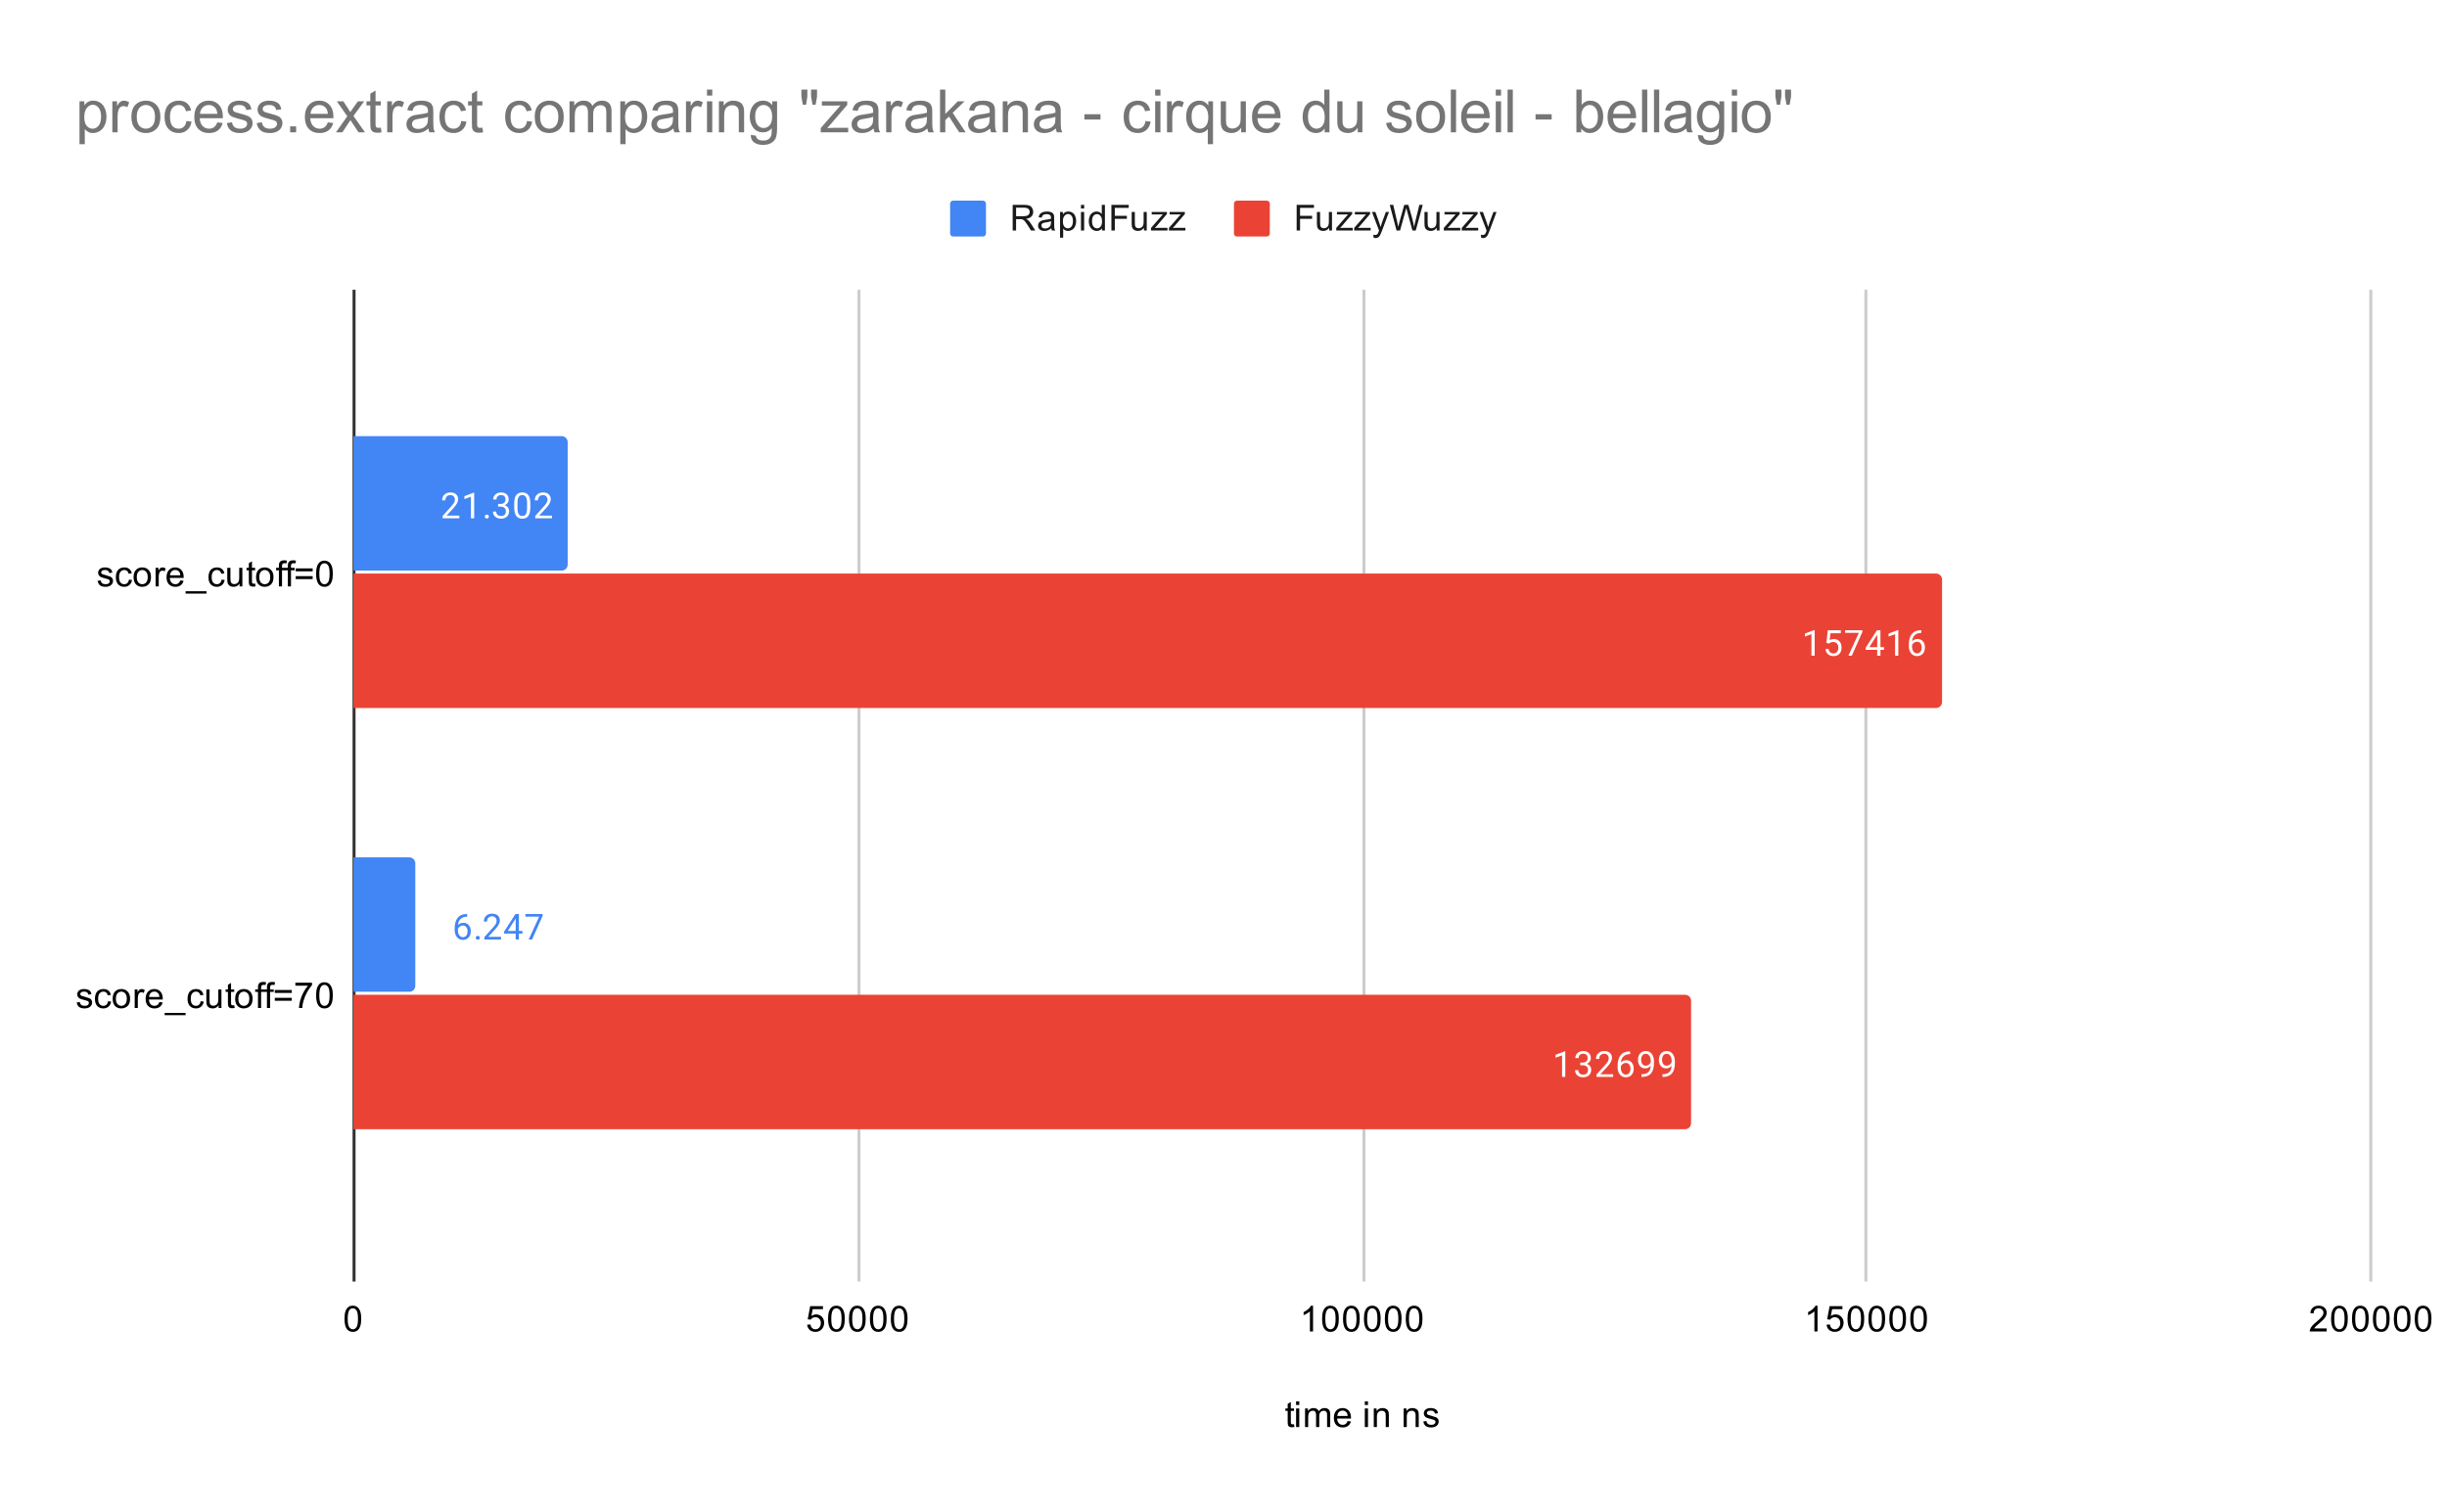<svg version="1.1" viewBox="0.0 0.0 819.0 506.0" fill="none" stroke="none" stroke-linecap="square" stroke-miterlimit="10" width="819" height="506" xmlns:xlink="http://www.w3.org/1999/xlink" xmlns="http://www.w3.org/2000/svg"><path fill="#ffffff" d="M0 0L819.0 0L819.0 506.0L0 506.0L0 0Z" fill-rule="nonzero"/><path stroke="#333333" stroke-width="1.0" stroke-linecap="butt" d="M118.5 97.5L118.5 428.5" fill-rule="nonzero"/><path stroke="#cccccc" stroke-width="1.0" stroke-linecap="butt" d="M287.5 97.5L287.5 428.5" fill-rule="nonzero"/><path stroke="#cccccc" stroke-width="1.0" stroke-linecap="butt" d="M456.5 97.5L456.5 428.5" fill-rule="nonzero"/><path stroke="#cccccc" stroke-width="1.0" stroke-linecap="butt" d="M624.5 97.5L624.5 428.5" fill-rule="nonzero"/><path stroke="#cccccc" stroke-width="1.0" stroke-linecap="butt" d="M793.5 97.5L793.5 428.5" fill-rule="nonzero"/><clipPath id="id_0"><path d="M118.3 97.033L793.7 97.033L793.7 428.7L118.3 428.7L118.3 97.033Z" clip-rule="nonzero"/></clipPath><path stroke="#000000" stroke-width="0.0" stroke-linecap="butt" stroke-opacity="0.0" clip-path="url(#id_0)" d="M118.0 191.0L118.0 146.0L188.0 146.0C189.105 146.0 190.0 146.895 190.0 148.0L190.0 189.0C190.0 190.105 189.105 191.0 188.0 191.0Z" fill-rule="nonzero"/><path fill="#4285f4" clip-path="url(#id_0)" d="M118.0 191.0L118.0 146.0L188.0 146.0C189.105 146.0 190.0 146.895 190.0 148.0L190.0 189.0C190.0 190.105 189.105 191.0 188.0 191.0Z" fill-rule="nonzero"/><path stroke="#000000" stroke-width="0.0" stroke-linecap="butt" stroke-opacity="0.0" clip-path="url(#id_0)" d="M118.0 332.0L118.0 287.0L137.0 287.0C138.105 287.0 139.0 287.895 139.0 289.0L139.0 330.0C139.0 331.105 138.105 332.0 137.0 332.0Z" fill-rule="nonzero"/><path fill="#4285f4" clip-path="url(#id_0)" d="M118.0 332.0L118.0 287.0L137.0 287.0C138.105 287.0 139.0 287.895 139.0 289.0L139.0 330.0C139.0 331.105 138.105 332.0 137.0 332.0Z" fill-rule="nonzero"/><path stroke="#000000" stroke-width="0.0" stroke-linecap="butt" stroke-opacity="0.0" clip-path="url(#id_0)" d="M118.0 237.0L118.0 192.0L648.0 192.0C649.105 192.0 650.0 192.895 650.0 194.0L650.0 235.0C650.0 236.105 649.105 237.0 648.0 237.0Z" fill-rule="nonzero"/><path fill="#ea4335" clip-path="url(#id_0)" d="M118.0 237.0L118.0 192.0L648.0 192.0C649.105 192.0 650.0 192.895 650.0 194.0L650.0 235.0C650.0 236.105 649.105 237.0 648.0 237.0Z" fill-rule="nonzero"/><path stroke="#000000" stroke-width="0.0" stroke-linecap="butt" stroke-opacity="0.0" clip-path="url(#id_0)" d="M118.0 378.0L118.0 333.0L564.0 333.0C565.105 333.0 566.0 333.895 566.0 335.0L566.0 376.0C566.0 377.105 565.105 378.0 564.0 378.0Z" fill-rule="nonzero"/><path fill="#ea4335" clip-path="url(#id_0)" d="M118.0 378.0L118.0 333.0L564.0 333.0C565.105 333.0 566.0 333.895 566.0 335.0L566.0 376.0C566.0 377.105 565.105 378.0 564.0 378.0Z" fill-rule="nonzero"/><path stroke="#4285f4" stroke-width="3.0" stroke-linejoin="round" stroke-linecap="round" d="M153.734 173.5L148.14 173.5L148.14 172.719L151.093 169.438Q151.749 168.688 151.999 168.234Q152.249 167.766 152.249 167.266Q152.249 166.594 151.843 166.172Q151.452 165.734 150.765 165.734Q149.968 165.734 149.515 166.203Q149.062 166.656 149.062 167.484L147.984 167.484Q147.984 166.297 148.734 165.578Q149.499 164.844 150.765 164.844Q151.968 164.844 152.656 165.469Q153.343 166.094 153.343 167.141Q153.343 168.391 151.734 170.141L149.452 172.609L153.734 172.609L153.734 173.5ZM158.702 173.5L157.624 173.5L157.624 166.281L155.437 167.078L155.437 166.094L158.546 164.922L158.702 164.922L158.702 173.5ZM162.281 172.938Q162.281 172.656 162.437 172.469Q162.609 172.281 162.937 172.281Q163.281 172.281 163.452 172.469Q163.624 172.656 163.624 172.938Q163.624 173.203 163.452 173.391Q163.281 173.562 162.937 173.562Q162.609 173.562 162.437 173.391Q162.281 173.203 162.281 172.938ZM166.718 168.703L167.531 168.703Q168.312 168.688 168.749 168.297Q169.187 167.906 169.187 167.234Q169.187 165.734 167.687 165.734Q166.984 165.734 166.562 166.141Q166.156 166.547 166.156 167.203L165.062 167.203Q165.062 166.188 165.796 165.516Q166.546 164.844 167.687 164.844Q168.89 164.844 169.577 165.484Q170.265 166.125 170.265 167.266Q170.265 167.828 169.906 168.344Q169.546 168.859 168.921 169.125Q169.624 169.344 169.999 169.859Q170.39 170.375 170.39 171.125Q170.39 172.266 169.64 172.953Q168.89 173.625 167.687 173.625Q166.499 173.625 165.734 172.969Q164.984 172.312 164.984 171.25L166.077 171.25Q166.077 171.922 166.515 172.328Q166.952 172.734 167.702 172.734Q168.484 172.734 168.89 172.328Q169.312 171.906 169.312 171.141Q169.312 170.406 168.859 170.016Q168.406 169.609 167.531 169.594L166.718 169.594L166.718 168.703ZM177.499 169.859Q177.499 171.766 176.843 172.703Q176.202 173.625 174.812 173.625Q173.452 173.625 172.796 172.719Q172.14 171.812 172.109 170.0L172.109 168.562Q172.109 166.672 172.749 165.766Q173.406 164.844 174.796 164.844Q176.171 164.844 176.827 165.734Q177.484 166.609 177.499 168.453L177.499 169.859ZM176.406 168.375Q176.406 167.0 176.015 166.375Q175.64 165.734 174.796 165.734Q173.968 165.734 173.577 166.375Q173.202 167.0 173.202 168.297L173.202 170.031Q173.202 171.406 173.593 172.078Q173.999 172.734 174.812 172.734Q175.609 172.734 175.999 172.109Q176.39 171.484 176.406 170.156L176.406 168.375ZM184.734 173.5L179.14 173.5L179.14 172.719L182.093 169.438Q182.749 168.688 182.999 168.234Q183.249 167.766 183.249 167.266Q183.249 166.594 182.843 166.172Q182.452 165.734 181.765 165.734Q180.968 165.734 180.515 166.203Q180.062 166.656 180.062 167.484L178.984 167.484Q178.984 166.297 179.734 165.578Q180.499 164.844 181.765 164.844Q182.968 164.844 183.656 165.469Q184.343 166.094 184.343 167.141Q184.343 168.391 182.734 170.141L180.452 172.609L184.734 172.609L184.734 173.5Z" fill-rule="nonzero"/><path fill="#ffffff" d="M153.734 173.5L148.14 173.5L148.14 172.719L151.093 169.438Q151.749 168.688 151.999 168.234Q152.249 167.766 152.249 167.266Q152.249 166.594 151.843 166.172Q151.452 165.734 150.765 165.734Q149.968 165.734 149.515 166.203Q149.062 166.656 149.062 167.484L147.984 167.484Q147.984 166.297 148.734 165.578Q149.499 164.844 150.765 164.844Q151.968 164.844 152.656 165.469Q153.343 166.094 153.343 167.141Q153.343 168.391 151.734 170.141L149.452 172.609L153.734 172.609L153.734 173.5ZM158.702 173.5L157.624 173.5L157.624 166.281L155.437 167.078L155.437 166.094L158.546 164.922L158.702 164.922L158.702 173.5ZM162.281 172.938Q162.281 172.656 162.437 172.469Q162.609 172.281 162.937 172.281Q163.281 172.281 163.452 172.469Q163.624 172.656 163.624 172.938Q163.624 173.203 163.452 173.391Q163.281 173.562 162.937 173.562Q162.609 173.562 162.437 173.391Q162.281 173.203 162.281 172.938ZM166.718 168.703L167.531 168.703Q168.312 168.688 168.749 168.297Q169.187 167.906 169.187 167.234Q169.187 165.734 167.687 165.734Q166.984 165.734 166.562 166.141Q166.156 166.547 166.156 167.203L165.062 167.203Q165.062 166.188 165.796 165.516Q166.546 164.844 167.687 164.844Q168.89 164.844 169.577 165.484Q170.265 166.125 170.265 167.266Q170.265 167.828 169.906 168.344Q169.546 168.859 168.921 169.125Q169.624 169.344 169.999 169.859Q170.39 170.375 170.39 171.125Q170.39 172.266 169.64 172.953Q168.89 173.625 167.687 173.625Q166.499 173.625 165.734 172.969Q164.984 172.312 164.984 171.25L166.077 171.25Q166.077 171.922 166.515 172.328Q166.952 172.734 167.702 172.734Q168.484 172.734 168.89 172.328Q169.312 171.906 169.312 171.141Q169.312 170.406 168.859 170.016Q168.406 169.609 167.531 169.594L166.718 169.594L166.718 168.703ZM177.499 169.859Q177.499 171.766 176.843 172.703Q176.202 173.625 174.812 173.625Q173.452 173.625 172.796 172.719Q172.14 171.812 172.109 170.0L172.109 168.562Q172.109 166.672 172.749 165.766Q173.406 164.844 174.796 164.844Q176.171 164.844 176.827 165.734Q177.484 166.609 177.499 168.453L177.499 169.859ZM176.406 168.375Q176.406 167.0 176.015 166.375Q175.64 165.734 174.796 165.734Q173.968 165.734 173.577 166.375Q173.202 167.0 173.202 168.297L173.202 170.031Q173.202 171.406 173.593 172.078Q173.999 172.734 174.812 172.734Q175.609 172.734 175.999 172.109Q176.39 171.484 176.406 170.156L176.406 168.375ZM184.734 173.5L179.14 173.5L179.14 172.719L182.093 169.438Q182.749 168.688 182.999 168.234Q183.249 167.766 183.249 167.266Q183.249 166.594 182.843 166.172Q182.452 165.734 181.765 165.734Q180.968 165.734 180.515 166.203Q180.062 166.656 180.062 167.484L178.984 167.484Q178.984 166.297 179.734 165.578Q180.499 164.844 181.765 164.844Q182.968 164.844 183.656 165.469Q184.343 166.094 184.343 167.141Q184.343 168.391 182.734 170.141L180.452 172.609L184.734 172.609L184.734 173.5Z" fill-rule="nonzero"/><path stroke="#ffffff" stroke-width="3.0" stroke-linejoin="round" stroke-linecap="round" d="M156.365 305.969L156.365 306.875L156.162 306.875Q154.896 306.906 154.146 307.641Q153.396 308.359 153.271 309.672Q153.959 308.906 155.115 308.906Q156.224 308.906 156.896 309.688Q157.568 310.469 157.568 311.719Q157.568 313.031 156.849 313.828Q156.131 314.625 154.912 314.625Q153.693 314.625 152.927 313.688Q152.177 312.734 152.177 311.25L152.177 310.844Q152.177 308.484 153.177 307.234Q154.177 305.984 156.162 305.969L156.365 305.969ZM154.943 309.812Q154.381 309.812 153.912 310.141Q153.443 310.469 153.256 310.984L153.256 311.375Q153.256 312.438 153.724 313.078Q154.209 313.719 154.912 313.719Q155.646 313.719 156.068 313.188Q156.49 312.641 156.49 311.766Q156.49 310.891 156.068 310.359Q155.646 309.812 154.943 309.812ZM159.24 313.938Q159.24 313.656 159.396 313.469Q159.568 313.281 159.896 313.281Q160.24 313.281 160.412 313.469Q160.584 313.656 160.584 313.938Q160.584 314.203 160.412 314.391Q160.24 314.562 159.896 314.562Q159.568 314.562 159.396 314.391Q159.24 314.203 159.24 313.938ZM167.693 314.5L162.099 314.5L162.099 313.719L165.052 310.438Q165.709 309.688 165.959 309.234Q166.209 308.766 166.209 308.266Q166.209 307.594 165.802 307.172Q165.412 306.734 164.724 306.734Q163.927 306.734 163.474 307.203Q163.021 307.656 163.021 308.484L161.943 308.484Q161.943 307.297 162.693 306.578Q163.459 305.844 164.724 305.844Q165.927 305.844 166.615 306.469Q167.302 307.094 167.302 308.141Q167.302 309.391 165.693 311.141L163.412 313.609L167.693 313.609L167.693 314.5ZM173.677 311.641L174.865 311.641L174.865 312.516L173.677 312.516L173.677 314.5L172.599 314.5L172.599 312.516L168.709 312.516L168.709 311.875L172.521 305.969L173.677 305.969L173.677 311.641ZM169.943 311.641L172.599 311.641L172.599 307.453L172.459 307.688L169.943 311.641ZM181.615 306.578L178.084 314.5L176.943 314.5L180.459 306.859L175.849 306.859L175.849 305.969L181.615 305.969L181.615 306.578Z" fill-rule="nonzero"/><path fill="#4285f4" d="M156.365 305.969L156.365 306.875L156.162 306.875Q154.896 306.906 154.146 307.641Q153.396 308.359 153.271 309.672Q153.959 308.906 155.115 308.906Q156.224 308.906 156.896 309.688Q157.568 310.469 157.568 311.719Q157.568 313.031 156.849 313.828Q156.131 314.625 154.912 314.625Q153.693 314.625 152.927 313.688Q152.177 312.734 152.177 311.25L152.177 310.844Q152.177 308.484 153.177 307.234Q154.177 305.984 156.162 305.969L156.365 305.969ZM154.943 309.812Q154.381 309.812 153.912 310.141Q153.443 310.469 153.256 310.984L153.256 311.375Q153.256 312.438 153.724 313.078Q154.209 313.719 154.912 313.719Q155.646 313.719 156.068 313.188Q156.49 312.641 156.49 311.766Q156.49 310.891 156.068 310.359Q155.646 309.812 154.943 309.812ZM159.24 313.938Q159.24 313.656 159.396 313.469Q159.568 313.281 159.896 313.281Q160.24 313.281 160.412 313.469Q160.584 313.656 160.584 313.938Q160.584 314.203 160.412 314.391Q160.24 314.562 159.896 314.562Q159.568 314.562 159.396 314.391Q159.24 314.203 159.24 313.938ZM167.693 314.5L162.099 314.5L162.099 313.719L165.052 310.438Q165.709 309.688 165.959 309.234Q166.209 308.766 166.209 308.266Q166.209 307.594 165.802 307.172Q165.412 306.734 164.724 306.734Q163.927 306.734 163.474 307.203Q163.021 307.656 163.021 308.484L161.943 308.484Q161.943 307.297 162.693 306.578Q163.459 305.844 164.724 305.844Q165.927 305.844 166.615 306.469Q167.302 307.094 167.302 308.141Q167.302 309.391 165.693 311.141L163.412 313.609L167.693 313.609L167.693 314.5ZM173.677 311.641L174.865 311.641L174.865 312.516L173.677 312.516L173.677 314.5L172.599 314.5L172.599 312.516L168.709 312.516L168.709 311.875L172.521 305.969L173.677 305.969L173.677 311.641ZM169.943 311.641L172.599 311.641L172.599 307.453L172.459 307.688L169.943 311.641ZM181.615 306.578L178.084 314.5L176.943 314.5L180.459 306.859L175.849 306.859L175.849 305.969L181.615 305.969L181.615 306.578Z" fill-rule="nonzero"/><path stroke="#ea4335" stroke-width="3.0" stroke-linejoin="round" stroke-linecap="round" d="M607.359 219.5L606.281 219.5L606.281 212.281L604.094 213.078L604.094 212.094L607.203 210.922L607.359 210.922L607.359 219.5ZM611.297 215.219L611.734 210.969L616.109 210.969L616.109 211.969L612.656 211.969L612.391 214.297Q613.031 213.922 613.828 213.922Q614.984 213.922 615.672 214.703Q616.359 215.469 616.359 216.781Q616.359 218.094 615.641 218.859Q614.938 219.625 613.656 219.625Q612.531 219.625 611.813 219.0Q611.094 218.359 611 217.25L612.016 217.25Q612.125 217.984 612.547 218.359Q612.969 218.734 613.656 218.734Q614.406 218.734 614.844 218.219Q615.281 217.703 615.281 216.797Q615.281 215.938 614.813 215.422Q614.344 214.906 613.563 214.906Q612.859 214.906 612.453 215.203L612.172 215.438L611.297 215.219ZM623.313 211.578L619.781 219.5L618.641 219.5L622.156 211.859L617.547 211.859L617.547 210.969L623.313 210.969L623.313 211.578ZM629.375 216.641L630.563 216.641L630.563 217.516L629.375 217.516L629.375 219.5L628.297 219.5L628.297 217.516L624.406 217.516L624.406 216.875L628.219 210.969L629.375 210.969L629.375 216.641ZM625.641 216.641L628.297 216.641L628.297 212.453L628.156 212.688L625.641 216.641ZM635.359 219.5L634.281 219.5L634.281 212.281L632.094 213.078L632.094 212.094L635.203 210.922L635.359 210.922L635.359 219.5ZM643.063 210.969L643.063 211.875L642.859 211.875Q641.594 211.906 640.844 212.641Q640.094 213.359 639.969 214.672Q640.656 213.906 641.813 213.906Q642.922 213.906 643.594 214.688Q644.266 215.469 644.266 216.719Q644.266 218.031 643.547 218.828Q642.828 219.625 641.609 219.625Q640.391 219.625 639.625 218.688Q638.875 217.734 638.875 216.25L638.875 215.844Q638.875 213.484 639.875 212.234Q640.875 210.984 642.859 210.969L643.063 210.969ZM641.641 214.812Q641.078 214.812 640.609 215.141Q640.141 215.469 639.953 215.984L639.953 216.375Q639.953 217.438 640.422 218.078Q640.906 218.719 641.609 218.719Q642.344 218.719 642.766 218.188Q643.188 217.641 643.188 216.766Q643.188 215.891 642.766 215.359Q642.344 214.812 641.641 214.812Z" fill-rule="nonzero"/><path fill="#ffffff" d="M607.359 219.5L606.281 219.5L606.281 212.281L604.094 213.078L604.094 212.094L607.203 210.922L607.359 210.922L607.359 219.5ZM611.297 215.219L611.734 210.969L616.109 210.969L616.109 211.969L612.656 211.969L612.391 214.297Q613.031 213.922 613.828 213.922Q614.984 213.922 615.672 214.703Q616.359 215.469 616.359 216.781Q616.359 218.094 615.641 218.859Q614.938 219.625 613.656 219.625Q612.531 219.625 611.813 219.0Q611.094 218.359 611 217.25L612.016 217.25Q612.125 217.984 612.547 218.359Q612.969 218.734 613.656 218.734Q614.406 218.734 614.844 218.219Q615.281 217.703 615.281 216.797Q615.281 215.938 614.813 215.422Q614.344 214.906 613.563 214.906Q612.859 214.906 612.453 215.203L612.172 215.438L611.297 215.219ZM623.313 211.578L619.781 219.5L618.641 219.5L622.156 211.859L617.547 211.859L617.547 210.969L623.313 210.969L623.313 211.578ZM629.375 216.641L630.563 216.641L630.563 217.516L629.375 217.516L629.375 219.5L628.297 219.5L628.297 217.516L624.406 217.516L624.406 216.875L628.219 210.969L629.375 210.969L629.375 216.641ZM625.641 216.641L628.297 216.641L628.297 212.453L628.156 212.688L625.641 216.641ZM635.359 219.5L634.281 219.5L634.281 212.281L632.094 213.078L632.094 212.094L635.203 210.922L635.359 210.922L635.359 219.5ZM643.063 210.969L643.063 211.875L642.859 211.875Q641.594 211.906 640.844 212.641Q640.094 213.359 639.969 214.672Q640.656 213.906 641.813 213.906Q642.922 213.906 643.594 214.688Q644.266 215.469 644.266 216.719Q644.266 218.031 643.547 218.828Q642.828 219.625 641.609 219.625Q640.391 219.625 639.625 218.688Q638.875 217.734 638.875 216.25L638.875 215.844Q638.875 213.484 639.875 212.234Q640.875 210.984 642.859 210.969L643.063 210.969ZM641.641 214.812Q641.078 214.812 640.609 215.141Q640.141 215.469 639.953 215.984L639.953 216.375Q639.953 217.438 640.422 218.078Q640.906 218.719 641.609 218.719Q642.344 218.719 642.766 218.188Q643.188 217.641 643.188 216.766Q643.188 215.891 642.766 215.359Q642.344 214.812 641.641 214.812Z" fill-rule="nonzero"/><path stroke="#ea4335" stroke-width="3.0" stroke-linejoin="round" stroke-linecap="round" d="M523.89 360.5L522.812 360.5L522.812 353.281L520.625 354.078L520.625 353.094L523.734 351.922L523.89 351.922L523.89 360.5ZM528.906 355.703L529.718 355.703Q530.5 355.688 530.937 355.297Q531.375 354.906 531.375 354.234Q531.375 352.734 529.875 352.734Q529.171 352.734 528.75 353.141Q528.343 353.547 528.343 354.203L527.25 354.203Q527.25 353.188 527.984 352.516Q528.734 351.844 529.875 351.844Q531.078 351.844 531.765 352.484Q532.453 353.125 532.453 354.266Q532.453 354.828 532.093 355.344Q531.734 355.859 531.109 356.125Q531.812 356.344 532.187 356.859Q532.578 357.375 532.578 358.125Q532.578 359.266 531.828 359.953Q531.078 360.625 529.875 360.625Q528.687 360.625 527.921 359.969Q527.171 359.312 527.171 358.25L528.265 358.25Q528.265 358.922 528.703 359.328Q529.14 359.734 529.89 359.734Q530.671 359.734 531.078 359.328Q531.5 358.906 531.5 358.141Q531.5 357.406 531.046 357.016Q530.593 356.609 529.718 356.594L528.906 356.594L528.906 355.703ZM539.921 360.5L534.328 360.5L534.328 359.719L537.281 356.438Q537.937 355.688 538.187 355.234Q538.437 354.766 538.437 354.266Q538.437 353.594 538.031 353.172Q537.64 352.734 536.953 352.734Q536.156 352.734 535.703 353.203Q535.25 353.656 535.25 354.484L534.171 354.484Q534.171 353.297 534.921 352.578Q535.687 351.844 536.953 351.844Q538.156 351.844 538.843 352.469Q539.531 353.094 539.531 354.141Q539.531 355.391 537.921 357.141L535.64 359.609L539.921 359.609L539.921 360.5ZM545.593 351.969L545.593 352.875L545.39 352.875Q544.125 352.906 543.375 353.641Q542.625 354.359 542.5 355.672Q543.187 354.906 544.343 354.906Q545.453 354.906 546.125 355.688Q546.796 356.469 546.796 357.719Q546.796 359.031 546.078 359.828Q545.359 360.625 544.14 360.625Q542.921 360.625 542.156 359.688Q541.406 358.734 541.406 357.25L541.406 356.844Q541.406 354.484 542.406 353.234Q543.406 351.984 545.39 351.969L545.593 351.969ZM544.171 355.812Q543.609 355.812 543.14 356.141Q542.671 356.469 542.484 356.984L542.484 357.375Q542.484 358.438 542.953 359.078Q543.437 359.719 544.14 359.719Q544.875 359.719 545.296 359.188Q545.718 358.641 545.718 357.766Q545.718 356.891 545.296 356.359Q544.875 355.812 544.171 355.812ZM552.484 356.75Q552.156 357.156 551.671 357.406Q551.203 357.641 550.64 357.641Q549.906 357.641 549.359 357.281Q548.812 356.922 548.515 356.266Q548.218 355.594 548.218 354.797Q548.218 353.953 548.531 353.266Q548.859 352.578 549.453 352.219Q550.062 351.844 550.859 351.844Q552.125 351.844 552.843 352.797Q553.578 353.75 553.578 355.375L553.578 355.688Q553.578 358.188 552.593 359.328Q551.609 360.469 549.625 360.5L549.406 360.5L549.406 359.594L549.64 359.594Q550.984 359.562 551.703 358.891Q552.421 358.219 552.484 356.75ZM550.812 356.75Q551.359 356.75 551.812 356.422Q552.281 356.078 552.5 355.594L552.5 355.156Q552.5 354.094 552.031 353.422Q551.562 352.75 550.859 352.75Q550.14 352.75 549.703 353.297Q549.281 353.844 549.281 354.75Q549.281 355.625 549.687 356.188Q550.109 356.75 550.812 356.75ZM559.484 356.75Q559.156 357.156 558.671 357.406Q558.203 357.641 557.64 357.641Q556.906 357.641 556.359 357.281Q555.812 356.922 555.515 356.266Q555.218 355.594 555.218 354.797Q555.218 353.953 555.531 353.266Q555.859 352.578 556.453 352.219Q557.062 351.844 557.859 351.844Q559.125 351.844 559.843 352.797Q560.578 353.75 560.578 355.375L560.578 355.688Q560.578 358.188 559.593 359.328Q558.609 360.469 556.625 360.5L556.406 360.5L556.406 359.594L556.64 359.594Q557.984 359.562 558.703 358.891Q559.421 358.219 559.484 356.75ZM557.812 356.75Q558.359 356.75 558.812 356.422Q559.281 356.078 559.5 355.594L559.5 355.156Q559.5 354.094 559.031 353.422Q558.562 352.75 557.859 352.75Q557.14 352.75 556.703 353.297Q556.281 353.844 556.281 354.75Q556.281 355.625 556.687 356.188Q557.109 356.75 557.812 356.75Z" fill-rule="nonzero"/><path fill="#ffffff" d="M523.89 360.5L522.812 360.5L522.812 353.281L520.625 354.078L520.625 353.094L523.734 351.922L523.89 351.922L523.89 360.5ZM528.906 355.703L529.718 355.703Q530.5 355.688 530.937 355.297Q531.375 354.906 531.375 354.234Q531.375 352.734 529.875 352.734Q529.171 352.734 528.75 353.141Q528.343 353.547 528.343 354.203L527.25 354.203Q527.25 353.188 527.984 352.516Q528.734 351.844 529.875 351.844Q531.078 351.844 531.765 352.484Q532.453 353.125 532.453 354.266Q532.453 354.828 532.093 355.344Q531.734 355.859 531.109 356.125Q531.812 356.344 532.187 356.859Q532.578 357.375 532.578 358.125Q532.578 359.266 531.828 359.953Q531.078 360.625 529.875 360.625Q528.687 360.625 527.921 359.969Q527.171 359.312 527.171 358.25L528.265 358.25Q528.265 358.922 528.703 359.328Q529.14 359.734 529.89 359.734Q530.671 359.734 531.078 359.328Q531.5 358.906 531.5 358.141Q531.5 357.406 531.046 357.016Q530.593 356.609 529.718 356.594L528.906 356.594L528.906 355.703ZM539.921 360.5L534.328 360.5L534.328 359.719L537.281 356.438Q537.937 355.688 538.187 355.234Q538.437 354.766 538.437 354.266Q538.437 353.594 538.031 353.172Q537.64 352.734 536.953 352.734Q536.156 352.734 535.703 353.203Q535.25 353.656 535.25 354.484L534.171 354.484Q534.171 353.297 534.921 352.578Q535.687 351.844 536.953 351.844Q538.156 351.844 538.843 352.469Q539.531 353.094 539.531 354.141Q539.531 355.391 537.921 357.141L535.64 359.609L539.921 359.609L539.921 360.5ZM545.593 351.969L545.593 352.875L545.39 352.875Q544.125 352.906 543.375 353.641Q542.625 354.359 542.5 355.672Q543.187 354.906 544.343 354.906Q545.453 354.906 546.125 355.688Q546.796 356.469 546.796 357.719Q546.796 359.031 546.078 359.828Q545.359 360.625 544.14 360.625Q542.921 360.625 542.156 359.688Q541.406 358.734 541.406 357.25L541.406 356.844Q541.406 354.484 542.406 353.234Q543.406 351.984 545.39 351.969L545.593 351.969ZM544.171 355.812Q543.609 355.812 543.14 356.141Q542.671 356.469 542.484 356.984L542.484 357.375Q542.484 358.438 542.953 359.078Q543.437 359.719 544.14 359.719Q544.875 359.719 545.296 359.188Q545.718 358.641 545.718 357.766Q545.718 356.891 545.296 356.359Q544.875 355.812 544.171 355.812ZM552.484 356.75Q552.156 357.156 551.671 357.406Q551.203 357.641 550.64 357.641Q549.906 357.641 549.359 357.281Q548.812 356.922 548.515 356.266Q548.218 355.594 548.218 354.797Q548.218 353.953 548.531 353.266Q548.859 352.578 549.453 352.219Q550.062 351.844 550.859 351.844Q552.125 351.844 552.843 352.797Q553.578 353.75 553.578 355.375L553.578 355.688Q553.578 358.188 552.593 359.328Q551.609 360.469 549.625 360.5L549.406 360.5L549.406 359.594L549.64 359.594Q550.984 359.562 551.703 358.891Q552.421 358.219 552.484 356.75ZM550.812 356.75Q551.359 356.75 551.812 356.422Q552.281 356.078 552.5 355.594L552.5 355.156Q552.5 354.094 552.031 353.422Q551.562 352.75 550.859 352.75Q550.14 352.75 549.703 353.297Q549.281 353.844 549.281 354.75Q549.281 355.625 549.687 356.188Q550.109 356.75 550.812 356.75ZM559.484 356.75Q559.156 357.156 558.671 357.406Q558.203 357.641 557.64 357.641Q556.906 357.641 556.359 357.281Q555.812 356.922 555.515 356.266Q555.218 355.594 555.218 354.797Q555.218 353.953 555.531 353.266Q555.859 352.578 556.453 352.219Q557.062 351.844 557.859 351.844Q559.125 351.844 559.843 352.797Q560.578 353.75 560.578 355.375L560.578 355.688Q560.578 358.188 559.593 359.328Q558.609 360.469 556.625 360.5L556.406 360.5L556.406 359.594L556.64 359.594Q557.984 359.562 558.703 358.891Q559.421 358.219 559.484 356.75ZM557.812 356.75Q558.359 356.75 558.812 356.422Q559.281 356.078 559.5 355.594L559.5 355.156Q559.5 354.094 559.031 353.422Q558.562 352.75 557.859 352.75Q557.14 352.75 556.703 353.297Q556.281 353.844 556.281 354.75Q556.281 355.625 556.687 356.188Q557.109 356.75 557.812 356.75Z" fill-rule="nonzero"/><path fill="#000000" d="M433.094 476.762L433.25 477.684Q432.797 477.778 432.453 477.778Q431.875 477.778 431.562 477.606Q431.25 477.419 431.109 477.122Q430.984 476.825 430.984 475.872L430.984 472.294L430.219 472.294L430.219 471.481L430.984 471.481L430.984 469.934L432.031 469.309L432.031 471.481L433.094 471.481L433.094 472.294L432.031 472.294L432.031 475.934Q432.031 476.387 432.078 476.512Q432.141 476.637 432.266 476.716Q432.391 476.794 432.625 476.794Q432.812 476.794 433.094 476.762ZM433.797 470.325L433.797 469.106L434.859 469.106L434.859 470.325L433.797 470.325ZM433.797 477.7L433.797 471.481L434.859 471.481L434.859 477.7L433.797 477.7ZM436.797 477.7L436.797 471.481L437.734 471.481L437.734 472.356Q438.031 471.887 438.516 471.622Q439.0 471.341 439.625 471.341Q440.312 471.341 440.75 471.622Q441.203 471.903 441.375 472.419Q442.125 471.341 443.297 471.341Q444.234 471.341 444.719 471.856Q445.219 472.356 445.219 473.434L445.219 477.7L444.172 477.7L444.172 473.778Q444.172 473.153 444.062 472.872Q443.969 472.591 443.703 472.419Q443.438 472.247 443.062 472.247Q442.406 472.247 441.969 472.684Q441.547 473.122 441.547 474.091L441.547 477.7L440.484 477.7L440.484 473.653Q440.484 472.95 440.219 472.606Q439.969 472.247 439.391 472.247Q438.938 472.247 438.562 472.481Q438.188 472.716 438.016 473.169Q437.844 473.622 437.844 474.466L437.844 477.7L436.797 477.7ZM451.047 475.7L452.141 475.825Q451.891 476.778 451.188 477.309Q450.484 477.841 449.406 477.841Q448.047 477.841 447.234 476.997Q446.438 476.153 446.438 474.637Q446.438 473.075 447.25 472.216Q448.062 471.341 449.344 471.341Q450.594 471.341 451.375 472.184Q452.172 473.028 452.172 474.575Q452.172 474.669 452.172 474.856L447.531 474.856Q447.594 475.887 448.109 476.434Q448.625 476.966 449.406 476.966Q449.984 476.966 450.391 476.669Q450.812 476.356 451.047 475.7ZM447.594 473.997L451.062 473.997Q451.0 473.2 450.672 472.809Q450.156 472.2 449.359 472.2Q448.625 472.2 448.125 472.684Q447.641 473.169 447.594 473.997ZM456.797 470.325L456.797 469.106L457.859 469.106L457.859 470.325L456.797 470.325ZM456.797 477.7L456.797 471.481L457.859 471.481L457.859 477.7L456.797 477.7ZM459.797 477.7L459.797 471.481L460.734 471.481L460.734 472.356Q461.422 471.341 462.719 471.341Q463.281 471.341 463.75 471.544Q464.234 471.747 464.469 472.075Q464.703 472.403 464.797 472.841Q464.844 473.137 464.844 473.872L464.844 477.7L463.797 477.7L463.797 473.919Q463.797 473.262 463.672 472.95Q463.547 472.637 463.234 472.45Q462.922 472.247 462.5 472.247Q461.828 472.247 461.328 472.684Q460.844 473.106 460.844 474.294L460.844 477.7L459.797 477.7ZM469.797 477.7L469.797 471.481L470.734 471.481L470.734 472.356Q471.422 471.341 472.719 471.341Q473.281 471.341 473.75 471.544Q474.234 471.747 474.469 472.075Q474.703 472.403 474.797 472.841Q474.844 473.137 474.844 473.872L474.844 477.7L473.797 477.7L473.797 473.919Q473.797 473.262 473.672 472.95Q473.547 472.637 473.234 472.45Q472.922 472.247 472.5 472.247Q471.828 472.247 471.328 472.684Q470.844 473.106 470.844 474.294L470.844 477.7L469.797 477.7ZM476.375 475.841L477.406 475.684Q477.5 476.309 477.891 476.637Q478.297 476.966 479.031 476.966Q479.75 476.966 480.094 476.684Q480.453 476.387 480.453 475.981Q480.453 475.622 480.141 475.419Q479.922 475.278 479.062 475.059Q477.906 474.762 477.453 474.559Q477.016 474.341 476.781 473.966Q476.547 473.591 476.547 473.122Q476.547 472.716 476.734 472.356Q476.922 471.997 477.25 471.762Q477.5 471.591 477.922 471.466Q478.344 471.341 478.844 471.341Q479.562 471.341 480.109 471.559Q480.672 471.762 480.938 472.122Q481.203 472.481 481.297 473.075L480.266 473.216Q480.203 472.747 479.859 472.481Q479.531 472.2 478.906 472.2Q478.188 472.2 477.875 472.45Q477.562 472.684 477.562 473.012Q477.562 473.216 477.688 473.372Q477.828 473.544 478.094 473.653Q478.25 473.716 479.031 473.919Q480.156 474.231 480.594 474.419Q481.031 474.606 481.281 474.966Q481.531 475.325 481.531 475.872Q481.531 476.403 481.219 476.872Q480.922 477.325 480.344 477.591Q479.766 477.841 479.031 477.841Q477.812 477.841 477.172 477.341Q476.547 476.825 476.375 475.841Z" fill-rule="nonzero"/><path fill="#000000" d="M32.675 194.44L33.706 194.284Q33.8 194.909 34.191 195.237Q34.597 195.565 35.331 195.565Q36.05 195.565 36.394 195.284Q36.753 194.987 36.753 194.581Q36.753 194.221 36.441 194.018Q36.222 193.877 35.362 193.659Q34.206 193.362 33.753 193.159Q33.316 192.94 33.081 192.565Q32.847 192.19 32.847 191.721Q32.847 191.315 33.034 190.956Q33.222 190.596 33.55 190.362Q33.8 190.19 34.222 190.065Q34.644 189.94 35.144 189.94Q35.862 189.94 36.409 190.159Q36.972 190.362 37.237 190.721Q37.503 191.081 37.597 191.674L36.566 191.815Q36.503 191.346 36.159 191.081Q35.831 190.799 35.206 190.799Q34.487 190.799 34.175 191.049Q33.862 191.284 33.862 191.612Q33.862 191.815 33.987 191.971Q34.128 192.143 34.394 192.252Q34.55 192.315 35.331 192.518Q36.456 192.831 36.894 193.018Q37.331 193.206 37.581 193.565Q37.831 193.924 37.831 194.471Q37.831 195.002 37.519 195.471Q37.222 195.924 36.644 196.19Q36.066 196.44 35.331 196.44Q34.112 196.44 33.472 195.94Q32.847 195.424 32.675 194.44ZM43.159 194.018L44.191 194.159Q44.019 195.221 43.316 195.831Q42.612 196.44 41.597 196.44Q40.316 196.44 39.534 195.612Q38.769 194.768 38.769 193.206Q38.769 192.206 39.097 191.456Q39.441 190.69 40.112 190.315Q40.8 189.94 41.612 189.94Q42.612 189.94 43.253 190.456Q43.909 190.956 44.097 191.909L43.066 192.065Q42.925 191.44 42.55 191.127Q42.175 190.799 41.644 190.799Q40.847 190.799 40.347 191.377Q39.847 191.94 39.847 193.174Q39.847 194.44 40.331 195.002Q40.816 195.565 41.581 195.565Q42.206 195.565 42.612 195.19Q43.034 194.815 43.159 194.018ZM44.706 193.19Q44.706 191.456 45.659 190.627Q46.456 189.94 47.612 189.94Q48.894 189.94 49.706 190.784Q50.534 191.612 50.534 193.096Q50.534 194.299 50.175 194.987Q49.816 195.674 49.112 196.065Q48.425 196.44 47.612 196.44Q46.316 196.44 45.503 195.612Q44.706 194.768 44.706 193.19ZM45.784 193.19Q45.784 194.377 46.3 194.971Q46.831 195.565 47.612 195.565Q48.409 195.565 48.925 194.971Q49.441 194.377 49.441 193.159Q49.441 192.002 48.909 191.409Q48.394 190.815 47.612 190.815Q46.831 190.815 46.3 191.409Q45.784 191.987 45.784 193.19ZM52.081 196.299L52.081 190.081L53.034 190.081L53.034 191.018Q53.394 190.362 53.691 190.159Q54.003 189.94 54.378 189.94Q54.909 189.94 55.456 190.268L55.097 191.252Q54.706 191.018 54.331 191.018Q53.972 191.018 53.691 191.237Q53.425 191.44 53.316 191.815Q53.128 192.377 53.128 193.034L53.128 196.299L52.081 196.299ZM60.347 194.299L61.441 194.424Q61.191 195.377 60.487 195.909Q59.784 196.44 58.706 196.44Q57.347 196.44 56.534 195.596Q55.737 194.752 55.737 193.237Q55.737 191.674 56.55 190.815Q57.362 189.94 58.644 189.94Q59.894 189.94 60.675 190.784Q61.472 191.627 61.472 193.174Q61.472 193.268 61.472 193.456L56.831 193.456Q56.894 194.487 57.409 195.034Q57.925 195.565 58.706 195.565Q59.284 195.565 59.691 195.268Q60.112 194.956 60.347 194.299ZM56.894 192.596L60.362 192.596Q60.3 191.799 59.972 191.409Q59.456 190.799 58.659 190.799Q57.925 190.799 57.425 191.284Q56.941 191.768 56.894 192.596ZM62.112 198.69L62.112 197.924L69.112 197.924L69.112 198.69L62.112 198.69ZM74.159 194.018L75.191 194.159Q75.019 195.221 74.316 195.831Q73.612 196.44 72.597 196.44Q71.316 196.44 70.534 195.612Q69.769 194.768 69.769 193.206Q69.769 192.206 70.097 191.456Q70.441 190.69 71.112 190.315Q71.8 189.94 72.612 189.94Q73.612 189.94 74.253 190.456Q74.909 190.956 75.097 191.909L74.066 192.065Q73.925 191.44 73.55 191.127Q73.175 190.799 72.644 190.799Q71.847 190.799 71.347 191.377Q70.847 191.94 70.847 193.174Q70.847 194.44 71.331 195.002Q71.816 195.565 72.581 195.565Q73.206 195.565 73.612 195.19Q74.034 194.815 74.159 194.018ZM80.175 196.299L80.175 195.377Q79.441 196.44 78.191 196.44Q77.644 196.44 77.159 196.237Q76.691 196.018 76.456 195.706Q76.222 195.377 76.128 194.909Q76.066 194.612 76.066 193.924L76.066 190.081L77.128 190.081L77.128 193.534Q77.128 194.346 77.191 194.643Q77.284 195.049 77.597 195.299Q77.925 195.534 78.409 195.534Q78.878 195.534 79.284 195.299Q79.706 195.049 79.878 194.627Q80.066 194.206 80.066 193.409L80.066 190.081L81.112 190.081L81.112 196.299L80.175 196.299ZM85.394 195.362L85.55 196.284Q85.097 196.377 84.753 196.377Q84.175 196.377 83.862 196.206Q83.55 196.018 83.409 195.721Q83.284 195.424 83.284 194.471L83.284 190.893L82.519 190.893L82.519 190.081L83.284 190.081L83.284 188.534L84.331 187.909L84.331 190.081L85.394 190.081L85.394 190.893L84.331 190.893L84.331 194.534Q84.331 194.987 84.378 195.112Q84.441 195.237 84.566 195.315Q84.691 195.393 84.925 195.393Q85.112 195.393 85.394 195.362ZM85.706 193.19Q85.706 191.456 86.659 190.627Q87.456 189.94 88.612 189.94Q89.894 189.94 90.706 190.784Q91.534 191.612 91.534 193.096Q91.534 194.299 91.175 194.987Q90.816 195.674 90.112 196.065Q89.425 196.44 88.612 196.44Q87.316 196.44 86.503 195.612Q85.706 194.768 85.706 193.19ZM86.784 193.19Q86.784 194.377 87.3 194.971Q87.831 195.565 88.612 195.565Q89.409 195.565 89.925 194.971Q90.441 194.377 90.441 193.159Q90.441 192.002 89.909 191.409Q89.394 190.815 88.612 190.815Q87.831 190.815 87.3 191.409Q86.784 191.987 86.784 193.19ZM93.347 196.299L93.347 190.893L92.409 190.893L92.409 190.081L93.347 190.081L93.347 189.409Q93.347 188.784 93.456 188.487Q93.612 188.065 93.987 187.815Q94.378 187.565 95.066 187.565Q95.519 187.565 96.05 187.674L95.894 188.581Q95.566 188.534 95.269 188.534Q94.784 188.534 94.581 188.737Q94.394 188.94 94.394 189.502L94.394 190.081L95.612 190.081L95.612 190.893L94.394 190.893L94.394 196.299L93.347 196.299ZM96.347 196.299L96.347 190.893L95.409 190.893L95.409 190.081L96.347 190.081L96.347 189.409Q96.347 188.784 96.456 188.487Q96.612 188.065 96.987 187.815Q97.378 187.565 98.066 187.565Q98.519 187.565 99.05 187.674L98.894 188.581Q98.566 188.534 98.269 188.534Q97.784 188.534 97.581 188.737Q97.394 188.94 97.394 189.502L97.394 190.081L98.612 190.081L98.612 190.893L97.394 190.893L97.394 196.299L96.347 196.299ZM104.644 191.252L98.972 191.252L98.972 190.268L104.644 190.268L104.644 191.252ZM104.644 193.862L98.972 193.862L98.972 192.877L104.644 192.877L104.644 193.862ZM105.8 192.065Q105.8 190.534 106.112 189.612Q106.425 188.674 107.034 188.174Q107.659 187.674 108.597 187.674Q109.284 187.674 109.8 187.956Q110.331 188.237 110.675 188.768Q111.019 189.284 111.206 190.034Q111.394 190.784 111.394 192.065Q111.394 193.581 111.081 194.502Q110.784 195.424 110.159 195.94Q109.55 196.44 108.597 196.44Q107.362 196.44 106.644 195.549Q105.8 194.487 105.8 192.065ZM106.878 192.065Q106.878 194.174 107.378 194.877Q107.878 195.581 108.597 195.581Q109.331 195.581 109.816 194.877Q110.316 194.174 110.316 192.065Q110.316 189.94 109.816 189.252Q109.331 188.549 108.581 188.549Q107.862 188.549 107.425 189.159Q106.878 189.94 106.878 192.065Z" fill-rule="nonzero"/><path fill="#000000" d="M25.675 335.575L26.706 335.418Q26.8 336.043 27.191 336.372Q27.597 336.7 28.331 336.7Q29.05 336.7 29.394 336.418Q29.753 336.122 29.753 335.715Q29.753 335.356 29.441 335.153Q29.222 335.012 28.363 334.793Q27.206 334.497 26.753 334.293Q26.316 334.075 26.081 333.7Q25.847 333.325 25.847 332.856Q25.847 332.45 26.034 332.09Q26.222 331.731 26.55 331.497Q26.8 331.325 27.222 331.2Q27.644 331.075 28.144 331.075Q28.863 331.075 29.409 331.293Q29.972 331.497 30.238 331.856Q30.503 332.215 30.597 332.809L29.566 332.95Q29.503 332.481 29.159 332.215Q28.831 331.934 28.206 331.934Q27.488 331.934 27.175 332.184Q26.863 332.418 26.863 332.747Q26.863 332.95 26.988 333.106Q27.128 333.278 27.394 333.387Q27.55 333.45 28.331 333.653Q29.456 333.965 29.894 334.153Q30.331 334.34 30.581 334.7Q30.831 335.059 30.831 335.606Q30.831 336.137 30.519 336.606Q30.222 337.059 29.644 337.325Q29.066 337.575 28.331 337.575Q27.113 337.575 26.472 337.075Q25.847 336.559 25.675 335.575ZM36.159 335.153L37.191 335.293Q37.019 336.356 36.316 336.965Q35.612 337.575 34.597 337.575Q33.316 337.575 32.534 336.747Q31.769 335.903 31.769 334.34Q31.769 333.34 32.097 332.59Q32.441 331.825 33.112 331.45Q33.8 331.075 34.612 331.075Q35.612 331.075 36.253 331.59Q36.909 332.09 37.097 333.043L36.066 333.2Q35.925 332.575 35.55 332.262Q35.175 331.934 34.644 331.934Q33.847 331.934 33.347 332.512Q32.847 333.075 32.847 334.309Q32.847 335.575 33.331 336.137Q33.816 336.7 34.581 336.7Q35.206 336.7 35.612 336.325Q36.034 335.95 36.159 335.153ZM37.706 334.325Q37.706 332.59 38.659 331.762Q39.456 331.075 40.612 331.075Q41.894 331.075 42.706 331.918Q43.534 332.747 43.534 334.231Q43.534 335.434 43.175 336.122Q42.816 336.809 42.112 337.2Q41.425 337.575 40.612 337.575Q39.316 337.575 38.503 336.747Q37.706 335.903 37.706 334.325ZM38.784 334.325Q38.784 335.512 39.3 336.106Q39.831 336.7 40.612 336.7Q41.409 336.7 41.925 336.106Q42.441 335.512 42.441 334.293Q42.441 333.137 41.909 332.543Q41.394 331.95 40.612 331.95Q39.831 331.95 39.3 332.543Q38.784 333.122 38.784 334.325ZM45.081 337.434L45.081 331.215L46.034 331.215L46.034 332.153Q46.394 331.497 46.691 331.293Q47.003 331.075 47.378 331.075Q47.909 331.075 48.456 331.403L48.097 332.387Q47.706 332.153 47.331 332.153Q46.972 332.153 46.691 332.372Q46.425 332.575 46.316 332.95Q46.128 333.512 46.128 334.168L46.128 337.434L45.081 337.434ZM53.347 335.434L54.441 335.559Q54.191 336.512 53.487 337.043Q52.784 337.575 51.706 337.575Q50.347 337.575 49.534 336.731Q48.737 335.887 48.737 334.372Q48.737 332.809 49.55 331.95Q50.362 331.075 51.644 331.075Q52.894 331.075 53.675 331.918Q54.472 332.762 54.472 334.309Q54.472 334.403 54.472 334.59L49.831 334.59Q49.894 335.622 50.409 336.168Q50.925 336.7 51.706 336.7Q52.284 336.7 52.691 336.403Q53.112 336.09 53.347 335.434ZM49.894 333.731L53.362 333.731Q53.3 332.934 52.972 332.543Q52.456 331.934 51.659 331.934Q50.925 331.934 50.425 332.418Q49.941 332.903 49.894 333.731ZM55.112 339.825L55.112 339.059L62.112 339.059L62.112 339.825L55.112 339.825ZM67.159 335.153L68.191 335.293Q68.019 336.356 67.316 336.965Q66.612 337.575 65.597 337.575Q64.316 337.575 63.534 336.747Q62.769 335.903 62.769 334.34Q62.769 333.34 63.097 332.59Q63.441 331.825 64.112 331.45Q64.8 331.075 65.612 331.075Q66.612 331.075 67.253 331.59Q67.909 332.09 68.097 333.043L67.066 333.2Q66.925 332.575 66.55 332.262Q66.175 331.934 65.644 331.934Q64.847 331.934 64.347 332.512Q63.847 333.075 63.847 334.309Q63.847 335.575 64.331 336.137Q64.816 336.7 65.581 336.7Q66.206 336.7 66.612 336.325Q67.034 335.95 67.159 335.153ZM73.175 337.434L73.175 336.512Q72.441 337.575 71.191 337.575Q70.644 337.575 70.159 337.372Q69.691 337.153 69.456 336.84Q69.222 336.512 69.128 336.043Q69.066 335.747 69.066 335.059L69.066 331.215L70.128 331.215L70.128 334.668Q70.128 335.481 70.191 335.778Q70.284 336.184 70.597 336.434Q70.925 336.668 71.409 336.668Q71.878 336.668 72.284 336.434Q72.706 336.184 72.878 335.762Q73.066 335.34 73.066 334.543L73.066 331.215L74.112 331.215L74.112 337.434L73.175 337.434ZM78.394 336.497L78.55 337.418Q78.097 337.512 77.753 337.512Q77.175 337.512 76.862 337.34Q76.55 337.153 76.409 336.856Q76.284 336.559 76.284 335.606L76.284 332.028L75.519 332.028L75.519 331.215L76.284 331.215L76.284 329.668L77.331 329.043L77.331 331.215L78.394 331.215L78.394 332.028L77.331 332.028L77.331 335.668Q77.331 336.122 77.378 336.247Q77.441 336.372 77.566 336.45Q77.691 336.528 77.925 336.528Q78.112 336.528 78.394 336.497ZM78.706 334.325Q78.706 332.59 79.659 331.762Q80.456 331.075 81.612 331.075Q82.894 331.075 83.706 331.918Q84.534 332.747 84.534 334.231Q84.534 335.434 84.175 336.122Q83.816 336.809 83.112 337.2Q82.425 337.575 81.612 337.575Q80.316 337.575 79.503 336.747Q78.706 335.903 78.706 334.325ZM79.784 334.325Q79.784 335.512 80.3 336.106Q80.831 336.7 81.612 336.7Q82.409 336.7 82.925 336.106Q83.441 335.512 83.441 334.293Q83.441 333.137 82.909 332.543Q82.394 331.95 81.612 331.95Q80.831 331.95 80.3 332.543Q79.784 333.122 79.784 334.325ZM86.347 337.434L86.347 332.028L85.409 332.028L85.409 331.215L86.347 331.215L86.347 330.543Q86.347 329.918 86.456 329.622Q86.612 329.2 86.987 328.95Q87.378 328.7 88.066 328.7Q88.519 328.7 89.05 328.809L88.894 329.715Q88.566 329.668 88.269 329.668Q87.784 329.668 87.581 329.872Q87.394 330.075 87.394 330.637L87.394 331.215L88.612 331.215L88.612 332.028L87.394 332.028L87.394 337.434L86.347 337.434ZM89.347 337.434L89.347 332.028L88.409 332.028L88.409 331.215L89.347 331.215L89.347 330.543Q89.347 329.918 89.456 329.622Q89.612 329.2 89.987 328.95Q90.378 328.7 91.066 328.7Q91.519 328.7 92.05 328.809L91.894 329.715Q91.566 329.668 91.269 329.668Q90.784 329.668 90.581 329.872Q90.394 330.075 90.394 330.637L90.394 331.215L91.612 331.215L91.612 332.028L90.394 332.028L90.394 337.434L89.347 337.434ZM97.644 332.387L91.972 332.387L91.972 331.403L97.644 331.403L97.644 332.387ZM97.644 334.997L91.972 334.997L91.972 334.012L97.644 334.012L97.644 334.997ZM98.862 329.965L98.862 328.95L104.425 328.95L104.425 329.778Q103.612 330.653 102.8 332.106Q102.003 333.543 101.566 335.075Q101.237 336.153 101.159 337.434L100.066 337.434Q100.081 336.418 100.456 334.981Q100.847 333.543 101.55 332.215Q102.269 330.887 103.081 329.965L98.862 329.965ZM105.8 333.2Q105.8 331.668 106.112 330.747Q106.425 329.809 107.034 329.309Q107.659 328.809 108.597 328.809Q109.284 328.809 109.8 329.09Q110.331 329.372 110.675 329.903Q111.019 330.418 111.206 331.168Q111.394 331.918 111.394 333.2Q111.394 334.715 111.081 335.637Q110.784 336.559 110.159 337.075Q109.55 337.575 108.597 337.575Q107.362 337.575 106.644 336.684Q105.8 335.622 105.8 333.2ZM106.878 333.2Q106.878 335.309 107.378 336.012Q107.878 336.715 108.597 336.715Q109.331 336.715 109.816 336.012Q110.316 335.309 110.316 333.2Q110.316 331.075 109.816 330.387Q109.331 329.684 108.581 329.684Q107.862 329.684 107.425 330.293Q106.878 331.075 106.878 333.2Z" fill-rule="nonzero"/><path fill="#000000" d="M115.3 441.466Q115.3 439.934 115.612 439.012Q115.925 438.075 116.534 437.575Q117.159 437.075 118.097 437.075Q118.784 437.075 119.3 437.356Q119.831 437.637 120.175 438.169Q120.519 438.684 120.706 439.434Q120.894 440.184 120.894 441.466Q120.894 442.981 120.581 443.903Q120.284 444.825 119.659 445.341Q119.05 445.841 118.097 445.841Q116.862 445.841 116.144 444.95Q115.3 443.887 115.3 441.466ZM116.378 441.466Q116.378 443.575 116.878 444.278Q117.378 444.981 118.097 444.981Q118.831 444.981 119.316 444.278Q119.816 443.575 119.816 441.466Q119.816 439.341 119.316 438.653Q118.831 437.95 118.081 437.95Q117.362 437.95 116.925 438.559Q116.378 439.341 116.378 441.466Z" fill-rule="nonzero"/><path fill="#000000" d="M270.15 443.45L271.259 443.356Q271.384 444.169 271.822 444.575Q272.275 444.981 272.916 444.981Q273.666 444.981 274.197 444.403Q274.728 443.825 274.728 442.887Q274.728 441.981 274.212 441.466Q273.712 440.934 272.884 440.934Q272.384 440.934 271.962 441.169Q271.556 441.403 271.322 441.762L270.337 441.637L271.166 437.231L275.447 437.231L275.447 438.231L272.009 438.231L271.556 440.544Q272.322 439.997 273.166 439.997Q274.291 439.997 275.056 440.778Q275.837 441.559 275.837 442.794Q275.837 443.95 275.166 444.809Q274.337 445.841 272.916 445.841Q271.744 445.841 270.994 445.184Q270.259 444.528 270.15 443.45ZM277.15 441.466Q277.15 439.934 277.462 439.012Q277.775 438.075 278.384 437.575Q279.009 437.075 279.947 437.075Q280.634 437.075 281.15 437.356Q281.681 437.637 282.025 438.169Q282.369 438.684 282.556 439.434Q282.744 440.184 282.744 441.466Q282.744 442.981 282.431 443.903Q282.134 444.825 281.509 445.341Q280.9 445.841 279.947 445.841Q278.712 445.841 277.994 444.95Q277.15 443.887 277.15 441.466ZM278.228 441.466Q278.228 443.575 278.728 444.278Q279.228 444.981 279.947 444.981Q280.681 444.981 281.166 444.278Q281.666 443.575 281.666 441.466Q281.666 439.341 281.166 438.653Q280.681 437.95 279.931 437.95Q279.212 437.95 278.775 438.559Q278.228 439.341 278.228 441.466ZM284.15 441.466Q284.15 439.934 284.462 439.012Q284.775 438.075 285.384 437.575Q286.009 437.075 286.947 437.075Q287.634 437.075 288.15 437.356Q288.681 437.637 289.025 438.169Q289.369 438.684 289.556 439.434Q289.744 440.184 289.744 441.466Q289.744 442.981 289.431 443.903Q289.134 444.825 288.509 445.341Q287.9 445.841 286.947 445.841Q285.712 445.841 284.994 444.95Q284.15 443.887 284.15 441.466ZM285.228 441.466Q285.228 443.575 285.728 444.278Q286.228 444.981 286.947 444.981Q287.681 444.981 288.166 444.278Q288.666 443.575 288.666 441.466Q288.666 439.341 288.166 438.653Q287.681 437.95 286.931 437.95Q286.212 437.95 285.775 438.559Q285.228 439.341 285.228 441.466ZM291.15 441.466Q291.15 439.934 291.462 439.012Q291.775 438.075 292.384 437.575Q293.009 437.075 293.947 437.075Q294.634 437.075 295.15 437.356Q295.681 437.637 296.025 438.169Q296.369 438.684 296.556 439.434Q296.744 440.184 296.744 441.466Q296.744 442.981 296.431 443.903Q296.134 444.825 295.509 445.341Q294.9 445.841 293.947 445.841Q292.712 445.841 291.994 444.95Q291.15 443.887 291.15 441.466ZM292.228 441.466Q292.228 443.575 292.728 444.278Q293.228 444.981 293.947 444.981Q294.681 444.981 295.166 444.278Q295.666 443.575 295.666 441.466Q295.666 439.341 295.166 438.653Q294.681 437.95 293.931 437.95Q293.212 437.95 292.775 438.559Q292.228 439.341 292.228 441.466ZM298.15 441.466Q298.15 439.934 298.462 439.012Q298.775 438.075 299.384 437.575Q300.009 437.075 300.947 437.075Q301.634 437.075 302.15 437.356Q302.681 437.637 303.025 438.169Q303.369 438.684 303.556 439.434Q303.744 440.184 303.744 441.466Q303.744 442.981 303.431 443.903Q303.134 444.825 302.509 445.341Q301.9 445.841 300.947 445.841Q299.712 445.841 298.994 444.95Q298.15 443.887 298.15 441.466ZM299.228 441.466Q299.228 443.575 299.728 444.278Q300.228 444.981 300.947 444.981Q301.681 444.981 302.166 444.278Q302.666 443.575 302.666 441.466Q302.666 439.341 302.166 438.653Q301.681 437.95 300.931 437.95Q300.212 437.95 299.775 438.559Q299.228 439.341 299.228 441.466Z" fill-rule="nonzero"/><path fill="#000000" d="M439.469 445.7L438.422 445.7L438.422 438.981Q438.031 439.341 437.406 439.716Q436.797 440.075 436.312 440.247L436.312 439.231Q437.188 438.809 437.844 438.231Q438.516 437.637 438.797 437.075L439.469 437.075L439.469 445.7ZM442.5 441.466Q442.5 439.934 442.812 439.012Q443.125 438.075 443.734 437.575Q444.359 437.075 445.297 437.075Q445.984 437.075 446.5 437.356Q447.031 437.637 447.375 438.169Q447.719 438.684 447.906 439.434Q448.094 440.184 448.094 441.466Q448.094 442.981 447.781 443.903Q447.484 444.825 446.859 445.341Q446.25 445.841 445.297 445.841Q444.062 445.841 443.344 444.95Q442.5 443.887 442.5 441.466ZM443.578 441.466Q443.578 443.575 444.078 444.278Q444.578 444.981 445.297 444.981Q446.031 444.981 446.516 444.278Q447.016 443.575 447.016 441.466Q447.016 439.341 446.516 438.653Q446.031 437.95 445.281 437.95Q444.562 437.95 444.125 438.559Q443.578 439.341 443.578 441.466ZM449.5 441.466Q449.5 439.934 449.812 439.012Q450.125 438.075 450.734 437.575Q451.359 437.075 452.297 437.075Q452.984 437.075 453.5 437.356Q454.031 437.637 454.375 438.169Q454.719 438.684 454.906 439.434Q455.094 440.184 455.094 441.466Q455.094 442.981 454.781 443.903Q454.484 444.825 453.859 445.341Q453.25 445.841 452.297 445.841Q451.062 445.841 450.344 444.95Q449.5 443.887 449.5 441.466ZM450.578 441.466Q450.578 443.575 451.078 444.278Q451.578 444.981 452.297 444.981Q453.031 444.981 453.516 444.278Q454.016 443.575 454.016 441.466Q454.016 439.341 453.516 438.653Q453.031 437.95 452.281 437.95Q451.562 437.95 451.125 438.559Q450.578 439.341 450.578 441.466ZM456.5 441.466Q456.5 439.934 456.812 439.012Q457.125 438.075 457.734 437.575Q458.359 437.075 459.297 437.075Q459.984 437.075 460.5 437.356Q461.031 437.637 461.375 438.169Q461.719 438.684 461.906 439.434Q462.094 440.184 462.094 441.466Q462.094 442.981 461.781 443.903Q461.484 444.825 460.859 445.341Q460.25 445.841 459.297 445.841Q458.062 445.841 457.344 444.95Q456.5 443.887 456.5 441.466ZM457.578 441.466Q457.578 443.575 458.078 444.278Q458.578 444.981 459.297 444.981Q460.031 444.981 460.516 444.278Q461.016 443.575 461.016 441.466Q461.016 439.341 460.516 438.653Q460.031 437.95 459.281 437.95Q458.562 437.95 458.125 438.559Q457.578 439.341 457.578 441.466ZM463.5 441.466Q463.5 439.934 463.812 439.012Q464.125 438.075 464.734 437.575Q465.359 437.075 466.297 437.075Q466.984 437.075 467.5 437.356Q468.031 437.637 468.375 438.169Q468.719 438.684 468.906 439.434Q469.094 440.184 469.094 441.466Q469.094 442.981 468.781 443.903Q468.484 444.825 467.859 445.341Q467.25 445.841 466.297 445.841Q465.062 445.841 464.344 444.95Q463.5 443.887 463.5 441.466ZM464.578 441.466Q464.578 443.575 465.078 444.278Q465.578 444.981 466.297 444.981Q467.031 444.981 467.516 444.278Q468.016 443.575 468.016 441.466Q468.016 439.341 467.516 438.653Q467.031 437.95 466.281 437.95Q465.562 437.95 465.125 438.559Q464.578 439.341 464.578 441.466ZM470.5 441.466Q470.5 439.934 470.812 439.012Q471.125 438.075 471.734 437.575Q472.359 437.075 473.297 437.075Q473.984 437.075 474.5 437.356Q475.031 437.637 475.375 438.169Q475.719 438.684 475.906 439.434Q476.094 440.184 476.094 441.466Q476.094 442.981 475.781 443.903Q475.484 444.825 474.859 445.341Q474.25 445.841 473.297 445.841Q472.062 445.841 471.344 444.95Q470.5 443.887 470.5 441.466ZM471.578 441.466Q471.578 443.575 472.078 444.278Q472.578 444.981 473.297 444.981Q474.031 444.981 474.516 444.278Q475.016 443.575 475.016 441.466Q475.016 439.341 474.516 438.653Q474.031 437.95 473.281 437.95Q472.562 437.95 472.125 438.559Q471.578 439.341 471.578 441.466Z" fill-rule="nonzero"/><path fill="#000000" d="M608.319 445.7L607.272 445.7L607.272 438.981Q606.881 439.341 606.256 439.716Q605.647 440.075 605.163 440.247L605.163 439.231Q606.038 438.809 606.694 438.231Q607.366 437.637 607.647 437.075L608.319 437.075L608.319 445.7ZM611.35 443.45L612.459 443.356Q612.584 444.169 613.022 444.575Q613.475 444.981 614.116 444.981Q614.866 444.981 615.397 444.403Q615.928 443.825 615.928 442.887Q615.928 441.981 615.413 441.466Q614.913 440.934 614.084 440.934Q613.584 440.934 613.163 441.169Q612.756 441.403 612.522 441.762L611.538 441.637L612.366 437.231L616.647 437.231L616.647 438.231L613.209 438.231L612.756 440.544Q613.522 439.997 614.366 439.997Q615.491 439.997 616.256 440.778Q617.038 441.559 617.038 442.794Q617.038 443.95 616.366 444.809Q615.538 445.841 614.116 445.841Q612.944 445.841 612.194 445.184Q611.459 444.528 611.35 443.45ZM618.35 441.466Q618.35 439.934 618.663 439.012Q618.975 438.075 619.584 437.575Q620.209 437.075 621.147 437.075Q621.834 437.075 622.35 437.356Q622.881 437.637 623.225 438.169Q623.569 438.684 623.756 439.434Q623.944 440.184 623.944 441.466Q623.944 442.981 623.631 443.903Q623.334 444.825 622.709 445.341Q622.1 445.841 621.147 445.841Q619.913 445.841 619.194 444.95Q618.35 443.887 618.35 441.466ZM619.428 441.466Q619.428 443.575 619.928 444.278Q620.428 444.981 621.147 444.981Q621.881 444.981 622.366 444.278Q622.866 443.575 622.866 441.466Q622.866 439.341 622.366 438.653Q621.881 437.95 621.131 437.95Q620.413 437.95 619.975 438.559Q619.428 439.341 619.428 441.466ZM625.35 441.466Q625.35 439.934 625.663 439.012Q625.975 438.075 626.584 437.575Q627.209 437.075 628.147 437.075Q628.834 437.075 629.35 437.356Q629.881 437.637 630.225 438.169Q630.569 438.684 630.756 439.434Q630.944 440.184 630.944 441.466Q630.944 442.981 630.631 443.903Q630.334 444.825 629.709 445.341Q629.1 445.841 628.147 445.841Q626.913 445.841 626.194 444.95Q625.35 443.887 625.35 441.466ZM626.428 441.466Q626.428 443.575 626.928 444.278Q627.428 444.981 628.147 444.981Q628.881 444.981 629.366 444.278Q629.866 443.575 629.866 441.466Q629.866 439.341 629.366 438.653Q628.881 437.95 628.131 437.95Q627.413 437.95 626.975 438.559Q626.428 439.341 626.428 441.466ZM632.35 441.466Q632.35 439.934 632.663 439.012Q632.975 438.075 633.584 437.575Q634.209 437.075 635.147 437.075Q635.834 437.075 636.35 437.356Q636.881 437.637 637.225 438.169Q637.569 438.684 637.756 439.434Q637.944 440.184 637.944 441.466Q637.944 442.981 637.631 443.903Q637.334 444.825 636.709 445.341Q636.1 445.841 635.147 445.841Q633.913 445.841 633.194 444.95Q632.35 443.887 632.35 441.466ZM633.428 441.466Q633.428 443.575 633.928 444.278Q634.428 444.981 635.147 444.981Q635.881 444.981 636.366 444.278Q636.866 443.575 636.866 441.466Q636.866 439.341 636.366 438.653Q635.881 437.95 635.131 437.95Q634.413 437.95 633.975 438.559Q633.428 439.341 633.428 441.466ZM639.35 441.466Q639.35 439.934 639.663 439.012Q639.975 438.075 640.584 437.575Q641.209 437.075 642.147 437.075Q642.834 437.075 643.35 437.356Q643.881 437.637 644.225 438.169Q644.569 438.684 644.756 439.434Q644.944 440.184 644.944 441.466Q644.944 442.981 644.631 443.903Q644.334 444.825 643.709 445.341Q643.1 445.841 642.147 445.841Q640.913 445.841 640.194 444.95Q639.35 443.887 639.35 441.466ZM640.428 441.466Q640.428 443.575 640.928 444.278Q641.428 444.981 642.147 444.981Q642.881 444.981 643.366 444.278Q643.866 443.575 643.866 441.466Q643.866 439.341 643.366 438.653Q642.881 437.95 642.131 437.95Q641.413 437.95 640.975 438.559Q640.428 439.341 640.428 441.466Z" fill-rule="nonzero"/><path fill="#000000" d="M778.747 444.684L778.747 445.7L773.059 445.7Q773.059 445.325 773.184 444.966Q773.403 444.387 773.872 443.825Q774.356 443.262 775.263 442.528Q776.669 441.372 777.153 440.7Q777.653 440.028 777.653 439.434Q777.653 438.809 777.2 438.387Q776.747 437.95 776.028 437.95Q775.263 437.95 774.809 438.403Q774.356 438.856 774.341 439.669L773.263 439.559Q773.372 438.341 774.091 437.716Q774.825 437.075 776.059 437.075Q777.294 437.075 778.013 437.762Q778.731 438.45 778.731 439.466Q778.731 439.981 778.513 440.481Q778.309 440.966 777.809 441.528Q777.325 442.075 776.2 443.028Q775.247 443.825 774.966 444.122Q774.7 444.403 774.528 444.684L778.747 444.684ZM780.2 441.466Q780.2 439.934 780.513 439.012Q780.825 438.075 781.434 437.575Q782.059 437.075 782.997 437.075Q783.684 437.075 784.2 437.356Q784.731 437.637 785.075 438.169Q785.419 438.684 785.606 439.434Q785.794 440.184 785.794 441.466Q785.794 442.981 785.481 443.903Q785.184 444.825 784.559 445.341Q783.95 445.841 782.997 445.841Q781.763 445.841 781.044 444.95Q780.2 443.887 780.2 441.466ZM781.278 441.466Q781.278 443.575 781.778 444.278Q782.278 444.981 782.997 444.981Q783.731 444.981 784.216 444.278Q784.716 443.575 784.716 441.466Q784.716 439.341 784.216 438.653Q783.731 437.95 782.981 437.95Q782.263 437.95 781.825 438.559Q781.278 439.341 781.278 441.466ZM787.2 441.466Q787.2 439.934 787.513 439.012Q787.825 438.075 788.434 437.575Q789.059 437.075 789.997 437.075Q790.684 437.075 791.2 437.356Q791.731 437.637 792.075 438.169Q792.419 438.684 792.606 439.434Q792.794 440.184 792.794 441.466Q792.794 442.981 792.481 443.903Q792.184 444.825 791.559 445.341Q790.95 445.841 789.997 445.841Q788.763 445.841 788.044 444.95Q787.2 443.887 787.2 441.466ZM788.278 441.466Q788.278 443.575 788.778 444.278Q789.278 444.981 789.997 444.981Q790.731 444.981 791.216 444.278Q791.716 443.575 791.716 441.466Q791.716 439.341 791.216 438.653Q790.731 437.95 789.981 437.95Q789.263 437.95 788.825 438.559Q788.278 439.341 788.278 441.466ZM794.2 441.466Q794.2 439.934 794.513 439.012Q794.825 438.075 795.434 437.575Q796.059 437.075 796.997 437.075Q797.684 437.075 798.2 437.356Q798.731 437.637 799.075 438.169Q799.419 438.684 799.606 439.434Q799.794 440.184 799.794 441.466Q799.794 442.981 799.481 443.903Q799.184 444.825 798.559 445.341Q797.95 445.841 796.997 445.841Q795.763 445.841 795.044 444.95Q794.2 443.887 794.2 441.466ZM795.278 441.466Q795.278 443.575 795.778 444.278Q796.278 444.981 796.997 444.981Q797.731 444.981 798.216 444.278Q798.716 443.575 798.716 441.466Q798.716 439.341 798.216 438.653Q797.731 437.95 796.981 437.95Q796.263 437.95 795.825 438.559Q795.278 439.341 795.278 441.466ZM801.2 441.466Q801.2 439.934 801.513 439.012Q801.825 438.075 802.434 437.575Q803.059 437.075 803.997 437.075Q804.684 437.075 805.2 437.356Q805.731 437.637 806.075 438.169Q806.419 438.684 806.606 439.434Q806.794 440.184 806.794 441.466Q806.794 442.981 806.481 443.903Q806.184 444.825 805.559 445.341Q804.95 445.841 803.997 445.841Q802.763 445.841 802.044 444.95Q801.2 443.887 801.2 441.466ZM802.278 441.466Q802.278 443.575 802.778 444.278Q803.278 444.981 803.997 444.981Q804.731 444.981 805.216 444.278Q805.716 443.575 805.716 441.466Q805.716 439.341 805.216 438.653Q804.731 437.95 803.981 437.95Q803.263 437.95 802.825 438.559Q802.278 439.341 802.278 441.466ZM808.2 441.466Q808.2 439.934 808.513 439.012Q808.825 438.075 809.434 437.575Q810.059 437.075 810.997 437.075Q811.684 437.075 812.2 437.356Q812.731 437.637 813.075 438.169Q813.419 438.684 813.606 439.434Q813.794 440.184 813.794 441.466Q813.794 442.981 813.481 443.903Q813.184 444.825 812.559 445.341Q811.95 445.841 810.997 445.841Q809.763 445.841 809.044 444.95Q808.2 443.887 808.2 441.466ZM809.278 441.466Q809.278 443.575 809.778 444.278Q810.278 444.981 810.997 444.981Q811.731 444.981 812.216 444.278Q812.716 443.575 812.716 441.466Q812.716 439.341 812.216 438.653Q811.731 437.95 810.981 437.95Q810.263 437.95 809.825 438.559Q809.278 439.341 809.278 441.466Z" fill-rule="nonzero"/><path fill="#4285f4" d="M318.0 68.167C318.0 67.614 318.448 67.167 319.0 67.167L329.0 67.167C329.552 67.167 330.0 67.614 330.0 68.167L330.0 78.167C330.0 78.719 329.552 79.167 329.0 79.167L319.0 79.167C318.448 79.167 318.0 78.719 318.0 78.167Z" fill-rule="nonzero"/><path fill="#1a1a1a" d="M338.938 77.167L338.938 68.573L342.75 68.573Q343.906 68.573 344.5 68.807Q345.094 69.042 345.453 69.635Q345.812 70.214 345.812 70.917Q345.812 71.839 345.219 72.464Q344.625 73.089 343.391 73.26Q343.844 73.479 344.078 73.682Q344.578 74.135 345.016 74.823L346.516 77.167L345.078 77.167L343.953 75.385Q343.453 74.604 343.125 74.198Q342.812 73.792 342.547 73.635Q342.297 73.464 342.031 73.385Q341.844 73.354 341.406 73.354L340.078 73.354L340.078 77.167L338.938 77.167ZM340.078 72.37L342.531 72.37Q343.297 72.37 343.734 72.214Q344.188 72.042 344.406 71.698Q344.641 71.339 344.641 70.917Q344.641 70.307 344.188 69.917Q343.75 69.526 342.797 69.526L340.078 69.526L340.078 72.37ZM351.859 76.401Q351.266 76.901 350.719 77.104Q350.188 77.307 349.562 77.307Q348.531 77.307 347.984 76.807Q347.438 76.307 347.438 75.526Q347.438 75.073 347.641 74.698Q347.844 74.307 348.188 74.089Q348.531 73.854 348.953 73.745Q349.25 73.651 349.891 73.573Q351.156 73.432 351.766 73.214Q351.766 72.995 351.766 72.948Q351.766 72.292 351.469 72.026Q351.062 71.682 350.266 71.682Q349.531 71.682 349.172 71.948Q348.812 72.198 348.641 72.854L347.609 72.714Q347.75 72.057 348.078 71.651Q348.406 71.245 349.016 71.026Q349.625 70.807 350.422 70.807Q351.219 70.807 351.719 70.995Q352.219 71.182 352.453 71.464Q352.688 71.745 352.781 72.182Q352.828 72.448 352.828 73.151L352.828 74.557Q352.828 76.026 352.891 76.417Q352.969 76.807 353.172 77.167L352.062 77.167Q351.906 76.839 351.859 76.401ZM351.766 74.042Q351.188 74.276 350.047 74.448Q349.391 74.542 349.125 74.667Q348.859 74.776 348.703 74.995Q348.562 75.214 348.562 75.495Q348.562 75.917 348.875 76.198Q349.203 76.479 349.812 76.479Q350.422 76.479 350.891 76.214Q351.375 75.948 351.594 75.479Q351.766 75.12 351.766 74.432L351.766 74.042ZM354.797 79.557L354.797 70.948L355.75 70.948L355.75 71.745Q356.094 71.276 356.516 71.042Q356.953 70.807 357.562 70.807Q358.359 70.807 358.969 71.214Q359.578 71.62 359.875 72.37Q360.188 73.12 360.188 74.01Q360.188 74.964 359.844 75.729Q359.516 76.495 358.859 76.901Q358.203 77.307 357.484 77.307Q356.953 77.307 356.531 77.089Q356.109 76.854 355.844 76.526L355.844 79.557L354.797 79.557ZM355.75 74.089Q355.75 75.292 356.234 75.87Q356.719 76.432 357.406 76.432Q358.109 76.432 358.609 75.839Q359.109 75.245 359.109 73.995Q359.109 72.807 358.625 72.229Q358.141 71.635 357.453 71.635Q356.781 71.635 356.266 72.26Q355.75 72.885 355.75 74.089ZM361.797 69.792L361.797 68.573L362.859 68.573L362.859 69.792L361.797 69.792ZM361.797 77.167L361.797 70.948L362.859 70.948L362.859 77.167L361.797 77.167ZM368.828 77.167L368.828 76.385Q368.234 77.307 367.094 77.307Q366.344 77.307 365.719 76.901Q365.094 76.479 364.75 75.745Q364.406 75.01 364.406 74.057Q364.406 73.135 364.719 72.37Q365.031 71.604 365.656 71.214Q366.281 70.807 367.047 70.807Q367.609 70.807 368.047 71.042Q368.484 71.276 368.766 71.651L368.766 68.573L369.812 68.573L369.812 77.167L368.828 77.167ZM365.5 74.057Q365.5 75.26 366.0 75.854Q366.5 76.432 367.188 76.432Q367.875 76.432 368.359 75.87Q368.844 75.307 368.844 74.151Q368.844 72.87 368.344 72.276Q367.859 71.682 367.141 71.682Q366.438 71.682 365.969 72.26Q365.5 72.823 365.5 74.057ZM371.984 77.167L371.984 68.573L377.781 68.573L377.781 69.589L373.125 69.589L373.125 72.245L377.156 72.245L377.156 73.26L373.125 73.26L373.125 77.167L371.984 77.167ZM382.875 77.167L382.875 76.245Q382.141 77.307 380.891 77.307Q380.344 77.307 379.859 77.104Q379.391 76.885 379.156 76.573Q378.922 76.245 378.828 75.776Q378.766 75.479 378.766 74.792L378.766 70.948L379.828 70.948L379.828 74.401Q379.828 75.214 379.891 75.51Q379.984 75.917 380.297 76.167Q380.625 76.401 381.109 76.401Q381.578 76.401 381.984 76.167Q382.406 75.917 382.578 75.495Q382.766 75.073 382.766 74.276L382.766 70.948L383.812 70.948L383.812 77.167L382.875 77.167ZM385.234 77.167L385.234 76.307L389.203 71.76Q388.516 71.792 388.0 71.792L385.469 71.792L385.469 70.948L390.562 70.948L390.562 71.635L387.188 75.589L386.531 76.307Q387.25 76.26 387.859 76.26L390.75 76.26L390.75 77.167L385.234 77.167ZM391.234 77.167L391.234 76.307L395.203 71.76Q394.516 71.792 394.0 71.792L391.469 71.792L391.469 70.948L396.562 70.948L396.562 71.635L393.188 75.589L392.531 76.307Q393.25 76.26 393.859 76.26L396.75 76.26L396.75 77.167L391.234 77.167Z" fill-rule="nonzero"/><path fill="#ea4335" d="M413.0 68.167C413.0 67.614 413.448 67.167 414.0 67.167L424.0 67.167C424.552 67.167 425.0 67.614 425.0 68.167L425.0 78.167C425.0 78.719 424.552 79.167 424.0 79.167L414.0 79.167C413.448 79.167 413.0 78.719 413.0 78.167Z" fill-rule="nonzero"/><path fill="#1a1a1a" d="M433.984 77.167L433.984 68.573L439.781 68.573L439.781 69.589L435.125 69.589L435.125 72.245L439.156 72.245L439.156 73.26L435.125 73.26L435.125 77.167L433.984 77.167ZM444.875 77.167L444.875 76.245Q444.141 77.307 442.891 77.307Q442.344 77.307 441.859 77.104Q441.391 76.885 441.156 76.573Q440.922 76.245 440.828 75.776Q440.766 75.479 440.766 74.792L440.766 70.948L441.828 70.948L441.828 74.401Q441.828 75.214 441.891 75.51Q441.984 75.917 442.297 76.167Q442.625 76.401 443.109 76.401Q443.578 76.401 443.984 76.167Q444.406 75.917 444.578 75.495Q444.766 75.073 444.766 74.276L444.766 70.948L445.812 70.948L445.812 77.167L444.875 77.167ZM447.234 77.167L447.234 76.307L451.203 71.76Q450.516 71.792 450.0 71.792L447.469 71.792L447.469 70.948L452.562 70.948L452.562 71.635L449.188 75.589L448.531 76.307Q449.25 76.26 449.859 76.26L452.75 76.26L452.75 77.167L447.234 77.167ZM453.234 77.167L453.234 76.307L457.203 71.76Q456.516 71.792 456.0 71.792L453.469 71.792L453.469 70.948L458.562 70.948L458.562 71.635L455.188 75.589L454.531 76.307Q455.25 76.26 455.859 76.26L458.75 76.26L458.75 77.167L453.234 77.167ZM459.75 79.557L459.625 78.573Q459.969 78.667 460.234 78.667Q460.578 78.667 460.781 78.542Q461.0 78.432 461.141 78.229Q461.234 78.057 461.469 77.432Q461.484 77.354 461.562 77.182L459.188 70.948L460.328 70.948L461.625 74.542Q461.875 75.229 462.078 75.995Q462.266 75.26 462.516 74.573L463.844 70.948L464.891 70.948L462.531 77.276Q462.141 78.292 461.938 78.682Q461.656 79.214 461.281 79.448Q460.922 79.698 460.422 79.698Q460.125 79.698 459.75 79.557ZM467.422 77.167L465.141 68.573L466.312 68.573L467.625 74.214Q467.828 75.089 467.984 75.964Q468.312 74.589 468.375 74.37L470.0 68.573L471.375 68.573L472.609 72.917Q473.062 74.542 473.281 75.964Q473.438 75.151 473.703 74.089L475.047 68.573L476.188 68.573L473.844 77.167L472.734 77.167L470.938 70.62Q470.703 69.807 470.656 69.62Q470.531 70.198 470.406 70.62L468.594 77.167L467.422 77.167ZM480.875 77.167L480.875 76.245Q480.141 77.307 478.891 77.307Q478.344 77.307 477.859 77.104Q477.391 76.885 477.156 76.573Q476.922 76.245 476.828 75.776Q476.766 75.479 476.766 74.792L476.766 70.948L477.828 70.948L477.828 74.401Q477.828 75.214 477.891 75.51Q477.984 75.917 478.297 76.167Q478.625 76.401 479.109 76.401Q479.578 76.401 479.984 76.167Q480.406 75.917 480.578 75.495Q480.766 75.073 480.766 74.276L480.766 70.948L481.812 70.948L481.812 77.167L480.875 77.167ZM483.234 77.167L483.234 76.307L487.203 71.76Q486.516 71.792 486.0 71.792L483.469 71.792L483.469 70.948L488.562 70.948L488.562 71.635L485.188 75.589L484.531 76.307Q485.25 76.26 485.859 76.26L488.75 76.26L488.75 77.167L483.234 77.167ZM489.234 77.167L489.234 76.307L493.203 71.76Q492.516 71.792 492.0 71.792L489.469 71.792L489.469 70.948L494.562 70.948L494.562 71.635L491.188 75.589L490.531 76.307Q491.25 76.26 491.859 76.26L494.75 76.26L494.75 77.167L489.234 77.167ZM495.75 79.557L495.625 78.573Q495.969 78.667 496.234 78.667Q496.578 78.667 496.781 78.542Q497.0 78.432 497.141 78.229Q497.234 78.057 497.469 77.432Q497.484 77.354 497.562 77.182L495.188 70.948L496.328 70.948L497.625 74.542Q497.875 75.229 498.078 75.995Q498.266 75.26 498.516 74.573L499.844 70.948L500.891 70.948L498.531 77.276Q498.141 78.292 497.938 78.682Q497.656 79.214 497.281 79.448Q496.922 79.698 496.422 79.698Q496.125 79.698 495.75 79.557Z" fill-rule="nonzero"/><path fill="#757575" d="M26.613 48.269L26.613 33.925L28.222 33.925L28.222 35.269Q28.784 34.487 29.488 34.097Q30.206 33.691 31.222 33.691Q32.55 33.691 33.566 34.378Q34.581 35.066 35.097 36.316Q35.628 37.55 35.628 39.034Q35.628 40.628 35.05 41.909Q34.487 43.175 33.394 43.862Q32.3 44.534 31.097 44.534Q30.222 44.534 29.519 44.159Q28.831 43.784 28.378 43.222L28.378 48.269L26.613 48.269ZM28.206 39.175Q28.206 41.175 29.019 42.128Q29.831 43.081 30.988 43.081Q32.159 43.081 32.987 42.097Q33.831 41.112 33.831 39.019Q33.831 37.05 33.003 36.066Q32.191 35.066 31.066 35.066Q29.941 35.066 29.066 36.128Q28.206 37.175 28.206 39.175ZM37.597 44.3L37.597 33.925L39.175 33.925L39.175 35.503Q39.784 34.394 40.3 34.05Q40.816 33.691 41.425 33.691Q42.316 33.691 43.237 34.253L42.628 35.894Q41.987 35.503 41.347 35.503Q40.769 35.503 40.3 35.862Q39.847 36.206 39.644 36.816Q39.362 37.753 39.362 38.862L39.362 44.3L37.597 44.3ZM43.972 39.112Q43.972 36.237 45.566 34.847Q46.909 33.691 48.831 33.691Q50.972 33.691 52.316 35.097Q53.675 36.503 53.675 38.972Q53.675 40.972 53.081 42.128Q52.487 43.269 51.331 43.909Q50.191 44.534 48.831 44.534Q46.644 44.534 45.3 43.144Q43.972 41.737 43.972 39.112ZM45.769 39.112Q45.769 41.112 46.628 42.097Q47.503 43.081 48.831 43.081Q50.144 43.081 51.003 42.097Q51.878 41.097 51.878 39.05Q51.878 37.128 51.003 36.144Q50.128 35.144 48.831 35.144Q47.503 35.144 46.628 36.144Q45.769 37.128 45.769 39.112ZM62.394 40.503L64.112 40.722Q63.831 42.519 62.659 43.534Q61.503 44.534 59.8 44.534Q57.675 44.534 56.378 43.144Q55.081 41.753 55.081 39.159Q55.081 37.472 55.628 36.222Q56.191 34.956 57.331 34.331Q58.472 33.691 59.816 33.691Q61.503 33.691 62.566 34.55Q63.644 35.409 63.956 36.972L62.237 37.237Q62.003 36.191 61.378 35.675Q60.753 35.144 59.878 35.144Q58.55 35.144 57.722 36.097Q56.894 37.05 56.894 39.097Q56.894 41.191 57.691 42.144Q58.487 43.081 59.784 43.081Q60.816 43.081 61.503 42.456Q62.206 41.816 62.394 40.503ZM72.722 40.956L74.534 41.191Q74.112 42.769 72.941 43.659Q71.784 44.534 69.972 44.534Q67.706 44.534 66.362 43.144Q65.034 41.737 65.034 39.206Q65.034 36.581 66.378 35.144Q67.722 33.691 69.878 33.691Q71.956 33.691 73.269 35.112Q74.597 36.519 74.597 39.097Q74.597 39.253 74.581 39.566L66.847 39.566Q66.941 41.269 67.816 42.175Q68.691 43.081 69.987 43.081Q70.956 43.081 71.628 42.581Q72.316 42.066 72.722 40.956ZM66.941 38.112L72.737 38.112Q72.628 36.816 72.081 36.159Q71.237 35.144 69.894 35.144Q68.691 35.144 67.862 35.956Q67.034 36.753 66.941 38.112ZM75.909 41.206L77.659 40.925Q77.8 41.972 78.472 42.534Q79.144 43.081 80.347 43.081Q81.55 43.081 82.128 42.597Q82.722 42.097 82.722 41.441Q82.722 40.847 82.206 40.503Q81.847 40.269 80.409 39.909Q78.472 39.409 77.722 39.066Q76.987 38.706 76.597 38.081Q76.206 37.441 76.206 36.675Q76.206 35.987 76.519 35.394Q76.847 34.8 77.394 34.409Q77.8 34.112 78.503 33.909Q79.222 33.691 80.034 33.691Q81.253 33.691 82.175 34.05Q83.097 34.394 83.534 35.003Q83.972 35.597 84.144 36.597L82.425 36.831Q82.3 36.034 81.737 35.597Q81.175 35.144 80.159 35.144Q78.941 35.144 78.425 35.55Q77.909 35.941 77.909 36.472Q77.909 36.816 78.128 37.097Q78.331 37.378 78.8 37.566Q79.066 37.659 80.347 38.003Q82.222 38.503 82.956 38.831Q83.691 39.144 84.112 39.753Q84.534 40.347 84.534 41.253Q84.534 42.128 84.019 42.909Q83.503 43.691 82.534 44.112Q81.566 44.534 80.347 44.534Q78.331 44.534 77.269 43.691Q76.206 42.847 75.909 41.206ZM85.909 41.206L87.659 40.925Q87.8 41.972 88.472 42.534Q89.144 43.081 90.347 43.081Q91.55 43.081 92.128 42.597Q92.722 42.097 92.722 41.441Q92.722 40.847 92.206 40.503Q91.847 40.269 90.409 39.909Q88.472 39.409 87.722 39.066Q86.987 38.706 86.597 38.081Q86.206 37.441 86.206 36.675Q86.206 35.987 86.519 35.394Q86.847 34.8 87.394 34.409Q87.8 34.112 88.503 33.909Q89.222 33.691 90.034 33.691Q91.253 33.691 92.175 34.05Q93.097 34.394 93.534 35.003Q93.972 35.597 94.144 36.597L92.425 36.831Q92.3 36.034 91.737 35.597Q91.175 35.144 90.159 35.144Q88.941 35.144 88.425 35.55Q87.909 35.941 87.909 36.472Q87.909 36.816 88.128 37.097Q88.331 37.378 88.8 37.566Q89.066 37.659 90.347 38.003Q92.222 38.503 92.956 38.831Q93.691 39.144 94.112 39.753Q94.534 40.347 94.534 41.253Q94.534 42.128 94.019 42.909Q93.503 43.691 92.534 44.112Q91.566 44.534 90.347 44.534Q88.331 44.534 87.269 43.691Q86.206 42.847 85.909 41.206ZM97.112 44.3L97.112 42.3L99.112 42.3L99.112 44.3L97.112 44.3ZM109.722 40.956L111.534 41.191Q111.112 42.769 109.941 43.659Q108.784 44.534 106.972 44.534Q104.706 44.534 103.362 43.144Q102.034 41.737 102.034 39.206Q102.034 36.581 103.378 35.144Q104.722 33.691 106.878 33.691Q108.956 33.691 110.269 35.112Q111.597 36.519 111.597 39.097Q111.597 39.253 111.581 39.566L103.847 39.566Q103.941 41.269 104.816 42.175Q105.691 43.081 106.987 43.081Q107.956 43.081 108.628 42.581Q109.316 42.066 109.722 40.956ZM103.941 38.112L109.737 38.112Q109.628 36.816 109.081 36.159Q108.237 35.144 106.894 35.144Q105.691 35.144 104.862 35.956Q104.034 36.753 103.941 38.112ZM112.441 44.3L116.237 38.909L112.737 33.925L114.925 33.925L116.519 36.362Q116.972 37.05 117.237 37.519Q117.675 36.878 118.034 36.378L119.784 33.925L121.878 33.925L118.3 38.816L122.159 44.3L120.003 44.3L117.862 41.081L117.3 40.206L114.581 44.3L112.441 44.3ZM127.456 42.722L127.706 44.284Q126.972 44.441 126.378 44.441Q125.425 44.441 124.894 44.144Q124.378 43.831 124.159 43.347Q123.941 42.847 123.941 41.269L123.941 35.3L122.659 35.3L122.659 33.925L123.941 33.925L123.941 31.363L125.691 30.3L125.691 33.925L127.456 33.925L127.456 35.3L125.691 35.3L125.691 41.362Q125.691 42.112 125.784 42.331Q125.878 42.534 126.081 42.675Q126.3 42.8 126.691 42.8Q126.972 42.8 127.456 42.722ZM129.597 44.3L129.597 33.925L131.175 33.925L131.175 35.503Q131.784 34.394 132.3 34.05Q132.816 33.691 133.425 33.691Q134.316 33.691 135.238 34.253L134.628 35.894Q133.988 35.503 133.347 35.503Q132.769 35.503 132.3 35.862Q131.847 36.206 131.644 36.816Q131.363 37.753 131.363 38.862L131.363 44.3L129.597 44.3ZM143.394 43.019Q142.409 43.847 141.503 44.191Q140.597 44.534 139.566 44.534Q137.863 44.534 136.941 43.706Q136.019 42.862 136.019 41.566Q136.019 40.8 136.363 40.175Q136.722 39.55 137.284 39.175Q137.847 38.784 138.55 38.581Q139.066 38.456 140.113 38.316Q142.238 38.066 143.238 37.722Q143.253 37.362 143.253 37.253Q143.253 36.191 142.753 35.737Q142.081 35.144 140.753 35.144Q139.503 35.144 138.909 35.581Q138.331 36.019 138.05 37.128L136.331 36.894Q136.566 35.784 137.097 35.112Q137.628 34.425 138.644 34.066Q139.659 33.691 141.003 33.691Q142.331 33.691 143.159 34.003Q143.988 34.316 144.378 34.8Q144.769 35.269 144.925 35.987Q145.019 36.441 145.019 37.612L145.019 39.956Q145.019 42.409 145.128 43.066Q145.238 43.706 145.581 44.3L143.738 44.3Q143.472 43.753 143.394 43.019ZM143.238 39.097Q142.284 39.487 140.363 39.753Q139.284 39.909 138.831 40.112Q138.394 40.3 138.144 40.675Q137.894 41.05 137.894 41.519Q137.894 42.222 138.425 42.691Q138.956 43.159 139.988 43.159Q141.003 43.159 141.784 42.722Q142.581 42.269 142.956 41.503Q143.238 40.894 143.238 39.737L143.238 39.097ZM154.394 40.503L156.113 40.722Q155.831 42.519 154.659 43.534Q153.503 44.534 151.8 44.534Q149.675 44.534 148.378 43.144Q147.081 41.753 147.081 39.159Q147.081 37.472 147.628 36.222Q148.191 34.956 149.331 34.331Q150.472 33.691 151.816 33.691Q153.503 33.691 154.566 34.55Q155.644 35.409 155.956 36.972L154.238 37.237Q154.003 36.191 153.378 35.675Q152.753 35.144 151.878 35.144Q150.55 35.144 149.722 36.097Q148.894 37.05 148.894 39.097Q148.894 41.191 149.691 42.144Q150.488 43.081 151.784 43.081Q152.816 43.081 153.503 42.456Q154.206 41.816 154.394 40.503ZM161.456 42.722L161.706 44.284Q160.972 44.441 160.378 44.441Q159.425 44.441 158.894 44.144Q158.378 43.831 158.159 43.347Q157.941 42.847 157.941 41.269L157.941 35.3L156.659 35.3L156.659 33.925L157.941 33.925L157.941 31.363L159.691 30.3L159.691 33.925L161.456 33.925L161.456 35.3L159.691 35.3L159.691 41.362Q159.691 42.112 159.784 42.331Q159.878 42.534 160.081 42.675Q160.3 42.8 160.691 42.8Q160.972 42.8 161.456 42.722ZM176.394 40.503L178.113 40.722Q177.831 42.519 176.659 43.534Q175.503 44.534 173.8 44.534Q171.675 44.534 170.378 43.144Q169.081 41.753 169.081 39.159Q169.081 37.472 169.628 36.222Q170.191 34.956 171.331 34.331Q172.472 33.691 173.816 33.691Q175.503 33.691 176.566 34.55Q177.644 35.409 177.956 36.972L176.238 37.237Q176.003 36.191 175.378 35.675Q174.753 35.144 173.878 35.144Q172.55 35.144 171.722 36.097Q170.894 37.05 170.894 39.097Q170.894 41.191 171.691 42.144Q172.488 43.081 173.784 43.081Q174.816 43.081 175.503 42.456Q176.206 41.816 176.394 40.503ZM178.972 39.112Q178.972 36.237 180.566 34.847Q181.909 33.691 183.831 33.691Q185.972 33.691 187.316 35.097Q188.675 36.503 188.675 38.972Q188.675 40.972 188.081 42.128Q187.488 43.269 186.331 43.909Q185.191 44.534 183.831 44.534Q181.644 44.534 180.3 43.144Q178.972 41.737 178.972 39.112ZM180.769 39.112Q180.769 41.112 181.628 42.097Q182.503 43.081 183.831 43.081Q185.144 43.081 186.003 42.097Q186.878 41.097 186.878 39.05Q186.878 37.128 186.003 36.144Q185.128 35.144 183.831 35.144Q182.503 35.144 181.628 36.144Q180.769 37.128 180.769 39.112ZM190.613 44.3L190.613 33.925L192.191 33.925L192.191 35.378Q192.675 34.628 193.488 34.159Q194.3 33.691 195.331 33.691Q196.488 33.691 197.222 34.175Q197.956 34.644 198.269 35.503Q199.503 33.691 201.472 33.691Q203.019 33.691 203.847 34.55Q204.675 35.409 204.675 37.175L204.675 44.3L202.925 44.3L202.925 37.769Q202.925 36.706 202.753 36.253Q202.581 35.784 202.128 35.503Q201.691 35.222 201.081 35.222Q199.988 35.222 199.253 35.956Q198.534 36.675 198.534 38.269L198.534 44.3L196.784 44.3L196.784 37.566Q196.784 36.394 196.347 35.816Q195.925 35.222 194.941 35.222Q194.206 35.222 193.566 35.612Q192.941 36.003 192.659 36.753Q192.378 37.503 192.378 38.925L192.378 44.3L190.613 44.3ZM207.613 48.269L207.613 33.925L209.222 33.925L209.222 35.269Q209.784 34.487 210.488 34.097Q211.206 33.691 212.222 33.691Q213.55 33.691 214.566 34.378Q215.581 35.066 216.097 36.316Q216.628 37.55 216.628 39.034Q216.628 40.628 216.05 41.909Q215.488 43.175 214.394 43.862Q213.3 44.534 212.097 44.534Q211.222 44.534 210.519 44.159Q209.831 43.784 209.378 43.222L209.378 48.269L207.613 48.269ZM209.206 39.175Q209.206 41.175 210.019 42.128Q210.831 43.081 211.988 43.081Q213.159 43.081 213.988 42.097Q214.831 41.112 214.831 39.019Q214.831 37.05 214.003 36.066Q213.191 35.066 212.066 35.066Q210.941 35.066 210.066 36.128Q209.206 37.175 209.206 39.175ZM225.394 43.019Q224.409 43.847 223.503 44.191Q222.597 44.534 221.566 44.534Q219.863 44.534 218.941 43.706Q218.019 42.862 218.019 41.566Q218.019 40.8 218.363 40.175Q218.722 39.55 219.284 39.175Q219.847 38.784 220.55 38.581Q221.066 38.456 222.113 38.316Q224.238 38.066 225.238 37.722Q225.253 37.362 225.253 37.253Q225.253 36.191 224.753 35.737Q224.081 35.144 222.753 35.144Q221.503 35.144 220.909 35.581Q220.331 36.019 220.05 37.128L218.331 36.894Q218.566 35.784 219.097 35.112Q219.628 34.425 220.644 34.066Q221.659 33.691 223.003 33.691Q224.331 33.691 225.159 34.003Q225.988 34.316 226.378 34.8Q226.769 35.269 226.925 35.987Q227.019 36.441 227.019 37.612L227.019 39.956Q227.019 42.409 227.128 43.066Q227.238 43.706 227.581 44.3L225.738 44.3Q225.472 43.753 225.394 43.019ZM225.238 39.097Q224.284 39.487 222.363 39.753Q221.284 39.909 220.831 40.112Q220.394 40.3 220.144 40.675Q219.894 41.05 219.894 41.519Q219.894 42.222 220.425 42.691Q220.956 43.159 221.988 43.159Q223.003 43.159 223.784 42.722Q224.581 42.269 224.956 41.503Q225.238 40.894 225.238 39.737L225.238 39.097ZM229.597 44.3L229.597 33.925L231.175 33.925L231.175 35.503Q231.784 34.394 232.3 34.05Q232.816 33.691 233.425 33.691Q234.316 33.691 235.238 34.253L234.628 35.894Q233.988 35.503 233.347 35.503Q232.769 35.503 232.3 35.862Q231.847 36.206 231.644 36.816Q231.363 37.753 231.363 38.862L231.363 44.3L229.597 44.3ZM236.628 32.003L236.628 29.988L238.394 29.988L238.394 32.003L236.628 32.003ZM236.628 44.3L236.628 33.925L238.394 33.925L238.394 44.3L236.628 44.3ZM240.613 44.3L240.613 33.925L242.206 33.925L242.206 35.409Q243.347 33.691 245.503 33.691Q246.441 33.691 247.222 34.034Q248.019 34.362 248.409 34.909Q248.8 35.456 248.956 36.206Q249.05 36.706 249.05 37.925L249.05 44.3L247.284 44.3L247.284 37.987Q247.284 36.909 247.081 36.378Q246.878 35.847 246.347 35.534Q245.831 35.222 245.128 35.222Q244.003 35.222 243.191 35.941Q242.378 36.644 242.378 38.628L242.378 44.3L240.613 44.3ZM251.3 45.159L253.003 45.409Q253.113 46.206 253.597 46.566Q254.253 47.05 255.394 47.05Q256.613 47.05 257.269 46.566Q257.941 46.081 258.175 45.206Q258.316 44.659 258.3 42.941Q257.144 44.3 255.425 44.3Q253.284 44.3 252.113 42.753Q250.941 41.206 250.941 39.05Q250.941 37.566 251.472 36.316Q252.019 35.066 253.034 34.378Q254.066 33.691 255.441 33.691Q257.269 33.691 258.472 35.175L258.472 33.925L260.081 33.925L260.081 42.894Q260.081 45.316 259.581 46.316Q259.097 47.331 258.019 47.909Q256.956 48.503 255.394 48.503Q253.55 48.503 252.394 47.675Q251.253 46.847 251.3 45.159ZM252.753 38.925Q252.753 40.972 253.566 41.909Q254.378 42.847 255.597 42.847Q256.8 42.847 257.613 41.909Q258.441 40.972 258.441 38.987Q258.441 37.081 257.597 36.112Q256.753 35.144 255.566 35.144Q254.394 35.144 253.566 36.097Q252.753 37.05 252.753 38.925ZM268.706 35.05L268.222 32.331L268.222 29.988L270.222 29.988L270.222 32.331L269.784 35.05L268.706 35.05ZM271.941 35.05L271.456 32.331L271.456 29.988L273.456 29.988L273.456 32.331L272.988 35.05L271.941 35.05ZM274.691 44.3L274.691 42.878L281.3 35.3Q280.175 35.347 279.316 35.347L275.081 35.347L275.081 33.925L283.566 33.925L283.566 35.097L277.941 41.675L276.863 42.878Q278.034 42.784 279.081 42.784L283.878 42.784L283.878 44.3L274.691 44.3ZM292.394 43.019Q291.409 43.847 290.503 44.191Q289.597 44.534 288.566 44.534Q286.863 44.534 285.941 43.706Q285.019 42.862 285.019 41.566Q285.019 40.8 285.363 40.175Q285.722 39.55 286.284 39.175Q286.847 38.784 287.55 38.581Q288.066 38.456 289.113 38.316Q291.238 38.066 292.238 37.722Q292.253 37.362 292.253 37.253Q292.253 36.191 291.753 35.737Q291.081 35.144 289.753 35.144Q288.503 35.144 287.909 35.581Q287.331 36.019 287.05 37.128L285.331 36.894Q285.566 35.784 286.097 35.112Q286.628 34.425 287.644 34.066Q288.659 33.691 290.003 33.691Q291.331 33.691 292.159 34.003Q292.988 34.316 293.378 34.8Q293.769 35.269 293.925 35.987Q294.019 36.441 294.019 37.612L294.019 39.956Q294.019 42.409 294.128 43.066Q294.238 43.706 294.581 44.3L292.738 44.3Q292.472 43.753 292.394 43.019ZM292.238 39.097Q291.284 39.487 289.363 39.753Q288.284 39.909 287.831 40.112Q287.394 40.3 287.144 40.675Q286.894 41.05 286.894 41.519Q286.894 42.222 287.425 42.691Q287.956 43.159 288.988 43.159Q290.003 43.159 290.784 42.722Q291.581 42.269 291.956 41.503Q292.238 40.894 292.238 39.737L292.238 39.097ZM296.597 44.3L296.597 33.925L298.175 33.925L298.175 35.503Q298.784 34.394 299.3 34.05Q299.816 33.691 300.425 33.691Q301.316 33.691 302.238 34.253L301.628 35.894Q300.988 35.503 300.347 35.503Q299.769 35.503 299.3 35.862Q298.847 36.206 298.644 36.816Q298.363 37.753 298.363 38.862L298.363 44.3L296.597 44.3ZM310.394 43.019Q309.409 43.847 308.503 44.191Q307.597 44.534 306.566 44.534Q304.863 44.534 303.941 43.706Q303.019 42.862 303.019 41.566Q303.019 40.8 303.363 40.175Q303.722 39.55 304.284 39.175Q304.847 38.784 305.55 38.581Q306.066 38.456 307.113 38.316Q309.238 38.066 310.238 37.722Q310.253 37.362 310.253 37.253Q310.253 36.191 309.753 35.737Q309.081 35.144 307.753 35.144Q306.503 35.144 305.909 35.581Q305.331 36.019 305.05 37.128L303.331 36.894Q303.566 35.784 304.097 35.112Q304.628 34.425 305.644 34.066Q306.659 33.691 308.003 33.691Q309.331 33.691 310.159 34.003Q310.988 34.316 311.378 34.8Q311.769 35.269 311.925 35.987Q312.019 36.441 312.019 37.612L312.019 39.956Q312.019 42.409 312.128 43.066Q312.238 43.706 312.581 44.3L310.738 44.3Q310.472 43.753 310.394 43.019ZM310.238 39.097Q309.284 39.487 307.363 39.753Q306.284 39.909 305.831 40.112Q305.394 40.3 305.144 40.675Q304.894 41.05 304.894 41.519Q304.894 42.222 305.425 42.691Q305.956 43.159 306.988 43.159Q308.003 43.159 308.784 42.722Q309.581 42.269 309.956 41.503Q310.238 40.894 310.238 39.737L310.238 39.097ZM314.628 44.3L314.628 29.988L316.394 29.988L316.394 38.144L320.55 33.925L322.816 33.925L318.863 37.769L323.222 44.3L321.05 44.3L317.628 39.003L316.394 40.191L316.394 44.3L314.628 44.3ZM331.394 43.019Q330.409 43.847 329.503 44.191Q328.597 44.534 327.566 44.534Q325.863 44.534 324.941 43.706Q324.019 42.862 324.019 41.566Q324.019 40.8 324.363 40.175Q324.722 39.55 325.284 39.175Q325.847 38.784 326.55 38.581Q327.066 38.456 328.113 38.316Q330.238 38.066 331.238 37.722Q331.253 37.362 331.253 37.253Q331.253 36.191 330.753 35.737Q330.081 35.144 328.753 35.144Q327.503 35.144 326.909 35.581Q326.331 36.019 326.05 37.128L324.331 36.894Q324.566 35.784 325.097 35.112Q325.628 34.425 326.644 34.066Q327.659 33.691 329.003 33.691Q330.331 33.691 331.159 34.003Q331.988 34.316 332.378 34.8Q332.769 35.269 332.925 35.987Q333.019 36.441 333.019 37.612L333.019 39.956Q333.019 42.409 333.128 43.066Q333.238 43.706 333.581 44.3L331.738 44.3Q331.472 43.753 331.394 43.019ZM331.238 39.097Q330.284 39.487 328.363 39.753Q327.284 39.909 326.831 40.112Q326.394 40.3 326.144 40.675Q325.894 41.05 325.894 41.519Q325.894 42.222 326.425 42.691Q326.956 43.159 327.988 43.159Q329.003 43.159 329.784 42.722Q330.581 42.269 330.956 41.503Q331.238 40.894 331.238 39.737L331.238 39.097ZM335.613 44.3L335.613 33.925L337.206 33.925L337.206 35.409Q338.347 33.691 340.503 33.691Q341.441 33.691 342.222 34.034Q343.019 34.362 343.409 34.909Q343.8 35.456 343.956 36.206Q344.05 36.706 344.05 37.925L344.05 44.3L342.284 44.3L342.284 37.987Q342.284 36.909 342.081 36.378Q341.878 35.847 341.347 35.534Q340.831 35.222 340.128 35.222Q339.003 35.222 338.191 35.941Q337.378 36.644 337.378 38.628L337.378 44.3L335.613 44.3ZM353.394 43.019Q352.409 43.847 351.503 44.191Q350.597 44.534 349.566 44.534Q347.863 44.534 346.941 43.706Q346.019 42.862 346.019 41.566Q346.019 40.8 346.363 40.175Q346.722 39.55 347.284 39.175Q347.847 38.784 348.55 38.581Q349.066 38.456 350.113 38.316Q352.238 38.066 353.238 37.722Q353.253 37.362 353.253 37.253Q353.253 36.191 352.753 35.737Q352.081 35.144 350.753 35.144Q349.503 35.144 348.909 35.581Q348.331 36.019 348.05 37.128L346.331 36.894Q346.566 35.784 347.097 35.112Q347.628 34.425 348.644 34.066Q349.659 33.691 351.003 33.691Q352.331 33.691 353.159 34.003Q353.988 34.316 354.378 34.8Q354.769 35.269 354.925 35.987Q355.019 36.441 355.019 37.612L355.019 39.956Q355.019 42.409 355.128 43.066Q355.238 43.706 355.581 44.3L353.738 44.3Q353.472 43.753 353.394 43.019ZM353.238 39.097Q352.284 39.487 350.363 39.753Q349.284 39.909 348.831 40.112Q348.394 40.3 348.144 40.675Q347.894 41.05 347.894 41.519Q347.894 42.222 348.425 42.691Q348.956 43.159 349.988 43.159Q351.003 43.159 351.784 42.722Q352.581 42.269 352.956 41.503Q353.238 40.894 353.238 39.737L353.238 39.097ZM362.941 40.003L362.941 38.237L368.331 38.237L368.331 40.003L362.941 40.003ZM383.394 40.503L385.113 40.722Q384.831 42.519 383.659 43.534Q382.503 44.534 380.8 44.534Q378.675 44.534 377.378 43.144Q376.081 41.753 376.081 39.159Q376.081 37.472 376.628 36.222Q377.191 34.956 378.331 34.331Q379.472 33.691 380.816 33.691Q382.503 33.691 383.566 34.55Q384.644 35.409 384.956 36.972L383.238 37.237Q383.003 36.191 382.378 35.675Q381.753 35.144 380.878 35.144Q379.55 35.144 378.722 36.097Q377.894 37.05 377.894 39.097Q377.894 41.191 378.691 42.144Q379.488 43.081 380.784 43.081Q381.816 43.081 382.503 42.456Q383.206 41.816 383.394 40.503ZM386.628 32.003L386.628 29.988L388.394 29.988L388.394 32.003L386.628 32.003ZM386.628 44.3L386.628 33.925L388.394 33.925L388.394 44.3L386.628 44.3ZM390.597 44.3L390.597 33.925L392.175 33.925L392.175 35.503Q392.784 34.394 393.3 34.05Q393.816 33.691 394.425 33.691Q395.316 33.691 396.238 34.253L395.628 35.894Q394.988 35.503 394.347 35.503Q393.769 35.503 393.3 35.862Q392.847 36.206 392.644 36.816Q392.363 37.753 392.363 38.862L392.363 44.3L390.597 44.3ZM404.238 48.269L404.238 43.191Q403.816 43.769 403.081 44.159Q402.347 44.534 401.519 44.534Q399.675 44.534 398.331 43.066Q397.003 41.581 397.003 39.019Q397.003 37.456 397.534 36.222Q398.081 34.972 399.113 34.331Q400.144 33.691 401.378 33.691Q403.3 33.691 404.409 35.316L404.409 33.925L405.988 33.925L405.988 48.269L404.238 48.269ZM398.816 39.081Q398.816 41.081 399.644 42.081Q400.488 43.081 401.659 43.081Q402.784 43.081 403.597 42.144Q404.409 41.191 404.409 39.237Q404.409 37.175 403.55 36.128Q402.691 35.081 401.55 35.081Q400.409 35.081 399.613 36.05Q398.816 37.019 398.816 39.081ZM415.409 44.3L415.409 42.769Q414.206 44.534 412.128 44.534Q411.206 44.534 410.409 44.191Q409.613 43.831 409.222 43.3Q408.847 42.769 408.691 41.987Q408.581 41.472 408.581 40.347L408.581 33.925L410.331 33.925L410.331 39.675Q410.331 41.05 410.441 41.534Q410.613 42.222 411.144 42.628Q411.691 43.019 412.472 43.019Q413.269 43.019 413.956 42.612Q414.659 42.206 414.941 41.519Q415.238 40.816 415.238 39.487L415.238 33.925L416.988 33.925L416.988 44.3L415.409 44.3ZM426.722 40.956L428.534 41.191Q428.113 42.769 426.941 43.659Q425.784 44.534 423.972 44.534Q421.706 44.534 420.363 43.144Q419.034 41.737 419.034 39.206Q419.034 36.581 420.378 35.144Q421.722 33.691 423.878 33.691Q425.956 33.691 427.269 35.112Q428.597 36.519 428.597 39.097Q428.597 39.253 428.581 39.566L420.847 39.566Q420.941 41.269 421.816 42.175Q422.691 43.081 423.988 43.081Q424.956 43.081 425.628 42.581Q426.316 42.066 426.722 40.956ZM420.941 38.112L426.738 38.112Q426.628 36.816 426.081 36.159Q425.238 35.144 423.894 35.144Q422.691 35.144 421.863 35.956Q421.034 36.753 420.941 38.112ZM443.347 44.3L443.347 42.987Q442.363 44.534 440.441 44.534Q439.206 44.534 438.159 43.847Q437.128 43.159 436.55 41.941Q435.988 40.722 435.988 39.128Q435.988 37.566 436.503 36.3Q437.019 35.034 438.05 34.362Q439.097 33.691 440.363 33.691Q441.3 33.691 442.034 34.097Q442.769 34.487 443.238 35.112L443.238 29.988L444.972 29.988L444.972 44.3L443.347 44.3ZM437.784 39.128Q437.784 41.112 438.628 42.097Q439.472 43.081 440.613 43.081Q441.769 43.081 442.566 42.144Q443.378 41.206 443.378 39.269Q443.378 37.144 442.55 36.144Q441.738 35.144 440.534 35.144Q439.363 35.144 438.566 36.112Q437.784 37.066 437.784 39.128ZM454.409 44.3L454.409 42.769Q453.206 44.534 451.128 44.534Q450.206 44.534 449.409 44.191Q448.613 43.831 448.222 43.3Q447.847 42.769 447.691 41.987Q447.581 41.472 447.581 40.347L447.581 33.925L449.331 33.925L449.331 39.675Q449.331 41.05 449.441 41.534Q449.613 42.222 450.144 42.628Q450.691 43.019 451.472 43.019Q452.269 43.019 452.956 42.612Q453.659 42.206 453.941 41.519Q454.238 40.816 454.238 39.487L454.238 33.925L455.988 33.925L455.988 44.3L454.409 44.3ZM463.909 41.206L465.659 40.925Q465.8 41.972 466.472 42.534Q467.144 43.081 468.347 43.081Q469.55 43.081 470.128 42.597Q470.722 42.097 470.722 41.441Q470.722 40.847 470.206 40.503Q469.847 40.269 468.409 39.909Q466.472 39.409 465.722 39.066Q464.988 38.706 464.597 38.081Q464.206 37.441 464.206 36.675Q464.206 35.987 464.519 35.394Q464.847 34.8 465.394 34.409Q465.8 34.112 466.503 33.909Q467.222 33.691 468.034 33.691Q469.253 33.691 470.175 34.05Q471.097 34.394 471.534 35.003Q471.972 35.597 472.144 36.597L470.425 36.831Q470.3 36.034 469.738 35.597Q469.175 35.144 468.159 35.144Q466.941 35.144 466.425 35.55Q465.909 35.941 465.909 36.472Q465.909 36.816 466.128 37.097Q466.331 37.378 466.8 37.566Q467.066 37.659 468.347 38.003Q470.222 38.503 470.956 38.831Q471.691 39.144 472.113 39.753Q472.534 40.347 472.534 41.253Q472.534 42.128 472.019 42.909Q471.503 43.691 470.534 44.112Q469.566 44.534 468.347 44.534Q466.331 44.534 465.269 43.691Q464.206 42.847 463.909 41.206ZM473.972 39.112Q473.972 36.237 475.566 34.847Q476.909 33.691 478.831 33.691Q480.972 33.691 482.316 35.097Q483.675 36.503 483.675 38.972Q483.675 40.972 483.081 42.128Q482.488 43.269 481.331 43.909Q480.191 44.534 478.831 44.534Q476.644 44.534 475.3 43.144Q473.972 41.737 473.972 39.112ZM475.769 39.112Q475.769 41.112 476.628 42.097Q477.503 43.081 478.831 43.081Q480.144 43.081 481.003 42.097Q481.878 41.097 481.878 39.05Q481.878 37.128 481.003 36.144Q480.128 35.144 478.831 35.144Q477.503 35.144 476.628 36.144Q475.769 37.128 475.769 39.112ZM485.581 44.3L485.581 29.988L487.331 29.988L487.331 44.3L485.581 44.3ZM496.722 40.956L498.534 41.191Q498.113 42.769 496.941 43.659Q495.784 44.534 493.972 44.534Q491.706 44.534 490.363 43.144Q489.034 41.737 489.034 39.206Q489.034 36.581 490.378 35.144Q491.722 33.691 493.878 33.691Q495.956 33.691 497.269 35.112Q498.597 36.519 498.597 39.097Q498.597 39.253 498.581 39.566L490.847 39.566Q490.941 41.269 491.816 42.175Q492.691 43.081 493.988 43.081Q494.956 43.081 495.628 42.581Q496.316 42.066 496.722 40.956ZM490.941 38.112L496.738 38.112Q496.628 36.816 496.081 36.159Q495.238 35.144 493.894 35.144Q492.691 35.144 491.863 35.956Q491.034 36.753 490.941 38.112ZM500.628 32.003L500.628 29.988L502.394 29.988L502.394 32.003L500.628 32.003ZM500.628 44.3L500.628 33.925L502.394 33.925L502.394 44.3L500.628 44.3ZM504.581 44.3L504.581 29.988L506.331 29.988L506.331 44.3L504.581 44.3ZM513.941 40.003L513.941 38.237L519.331 38.237L519.331 40.003L513.941 40.003ZM529.237 44.3L527.612 44.3L527.612 29.988L529.362 29.988L529.362 35.097Q530.487 33.691 532.206 33.691Q533.159 33.691 534.019 34.081Q534.878 34.472 535.425 35.175Q535.972 35.862 536.284 36.847Q536.597 37.831 536.597 38.956Q536.597 41.628 535.284 43.081Q533.972 44.534 532.128 44.534Q530.284 44.534 529.237 43.003L529.237 44.3ZM529.222 39.034Q529.222 40.894 529.722 41.737Q530.566 43.081 531.972 43.081Q533.128 43.081 533.956 42.081Q534.8 41.081 534.8 39.097Q534.8 37.066 533.987 36.112Q533.191 35.144 532.05 35.144Q530.894 35.144 530.05 36.144Q529.222 37.144 529.222 39.034ZM545.722 40.956L547.534 41.191Q547.112 42.769 545.941 43.659Q544.784 44.534 542.972 44.534Q540.706 44.534 539.362 43.144Q538.034 41.737 538.034 39.206Q538.034 36.581 539.378 35.144Q540.722 33.691 542.878 33.691Q544.956 33.691 546.269 35.112Q547.597 36.519 547.597 39.097Q547.597 39.253 547.581 39.566L539.847 39.566Q539.941 41.269 540.816 42.175Q541.691 43.081 542.987 43.081Q543.956 43.081 544.628 42.581Q545.316 42.066 545.722 40.956ZM539.941 38.112L545.737 38.112Q545.628 36.816 545.081 36.159Q544.237 35.144 542.894 35.144Q541.691 35.144 540.862 35.956Q540.034 36.753 539.941 38.112ZM549.581 44.3L549.581 29.988L551.331 29.988L551.331 44.3L549.581 44.3ZM553.581 44.3L553.581 29.988L555.331 29.988L555.331 44.3L553.581 44.3ZM564.394 43.019Q563.409 43.847 562.503 44.191Q561.597 44.534 560.566 44.534Q558.862 44.534 557.941 43.706Q557.019 42.862 557.019 41.566Q557.019 40.8 557.362 40.175Q557.722 39.55 558.284 39.175Q558.847 38.784 559.55 38.581Q560.066 38.456 561.112 38.316Q563.237 38.066 564.237 37.722Q564.253 37.362 564.253 37.253Q564.253 36.191 563.753 35.737Q563.081 35.144 561.753 35.144Q560.503 35.144 559.909 35.581Q559.331 36.019 559.05 37.128L557.331 36.894Q557.566 35.784 558.097 35.112Q558.628 34.425 559.644 34.066Q560.659 33.691 562.003 33.691Q563.331 33.691 564.159 34.003Q564.987 34.316 565.378 34.8Q565.769 35.269 565.925 35.987Q566.019 36.441 566.019 37.612L566.019 39.956Q566.019 42.409 566.128 43.066Q566.237 43.706 566.581 44.3L564.737 44.3Q564.472 43.753 564.394 43.019ZM564.237 39.097Q563.284 39.487 561.362 39.753Q560.284 39.909 559.831 40.112Q559.394 40.3 559.144 40.675Q558.894 41.05 558.894 41.519Q558.894 42.222 559.425 42.691Q559.956 43.159 560.987 43.159Q562.003 43.159 562.784 42.722Q563.581 42.269 563.956 41.503Q564.237 40.894 564.237 39.737L564.237 39.097ZM568.3 45.159L570.003 45.409Q570.112 46.206 570.597 46.566Q571.253 47.05 572.394 47.05Q573.612 47.05 574.269 46.566Q574.941 46.081 575.175 45.206Q575.316 44.659 575.3 42.941Q574.144 44.3 572.425 44.3Q570.284 44.3 569.112 42.753Q567.941 41.206 567.941 39.05Q567.941 37.566 568.472 36.316Q569.019 35.066 570.034 34.378Q571.066 33.691 572.441 33.691Q574.269 33.691 575.472 35.175L575.472 33.925L577.081 33.925L577.081 42.894Q577.081 45.316 576.581 46.316Q576.097 47.331 575.019 47.909Q573.956 48.503 572.394 48.503Q570.55 48.503 569.394 47.675Q568.253 46.847 568.3 45.159ZM569.753 38.925Q569.753 40.972 570.566 41.909Q571.378 42.847 572.597 42.847Q573.8 42.847 574.612 41.909Q575.441 40.972 575.441 38.987Q575.441 37.081 574.597 36.112Q573.753 35.144 572.566 35.144Q571.394 35.144 570.566 36.097Q569.753 37.05 569.753 38.925ZM579.628 32.003L579.628 29.988L581.394 29.988L581.394 32.003L579.628 32.003ZM579.628 44.3L579.628 33.925L581.394 33.925L581.394 44.3L579.628 44.3ZM582.972 39.112Q582.972 36.237 584.566 34.847Q585.909 33.691 587.831 33.691Q589.972 33.691 591.316 35.097Q592.675 36.503 592.675 38.972Q592.675 40.972 592.081 42.128Q591.487 43.269 590.331 43.909Q589.191 44.534 587.831 44.534Q585.644 44.534 584.3 43.144Q582.972 41.737 582.972 39.112ZM584.769 39.112Q584.769 41.112 585.628 42.097Q586.503 43.081 587.831 43.081Q589.144 43.081 590.003 42.097Q590.878 41.097 590.878 39.05Q590.878 37.128 590.003 36.144Q589.128 35.144 587.831 35.144Q586.503 35.144 585.628 36.144Q584.769 37.128 584.769 39.112ZM594.706 35.05L594.222 32.331L594.222 29.988L596.222 29.988L596.222 32.331L595.784 35.05L594.706 35.05ZM597.941 35.05L597.456 32.331L597.456 29.988L599.456 29.988L599.456 32.331L598.987 35.05L597.941 35.05Z" fill-rule="nonzero"/></svg>